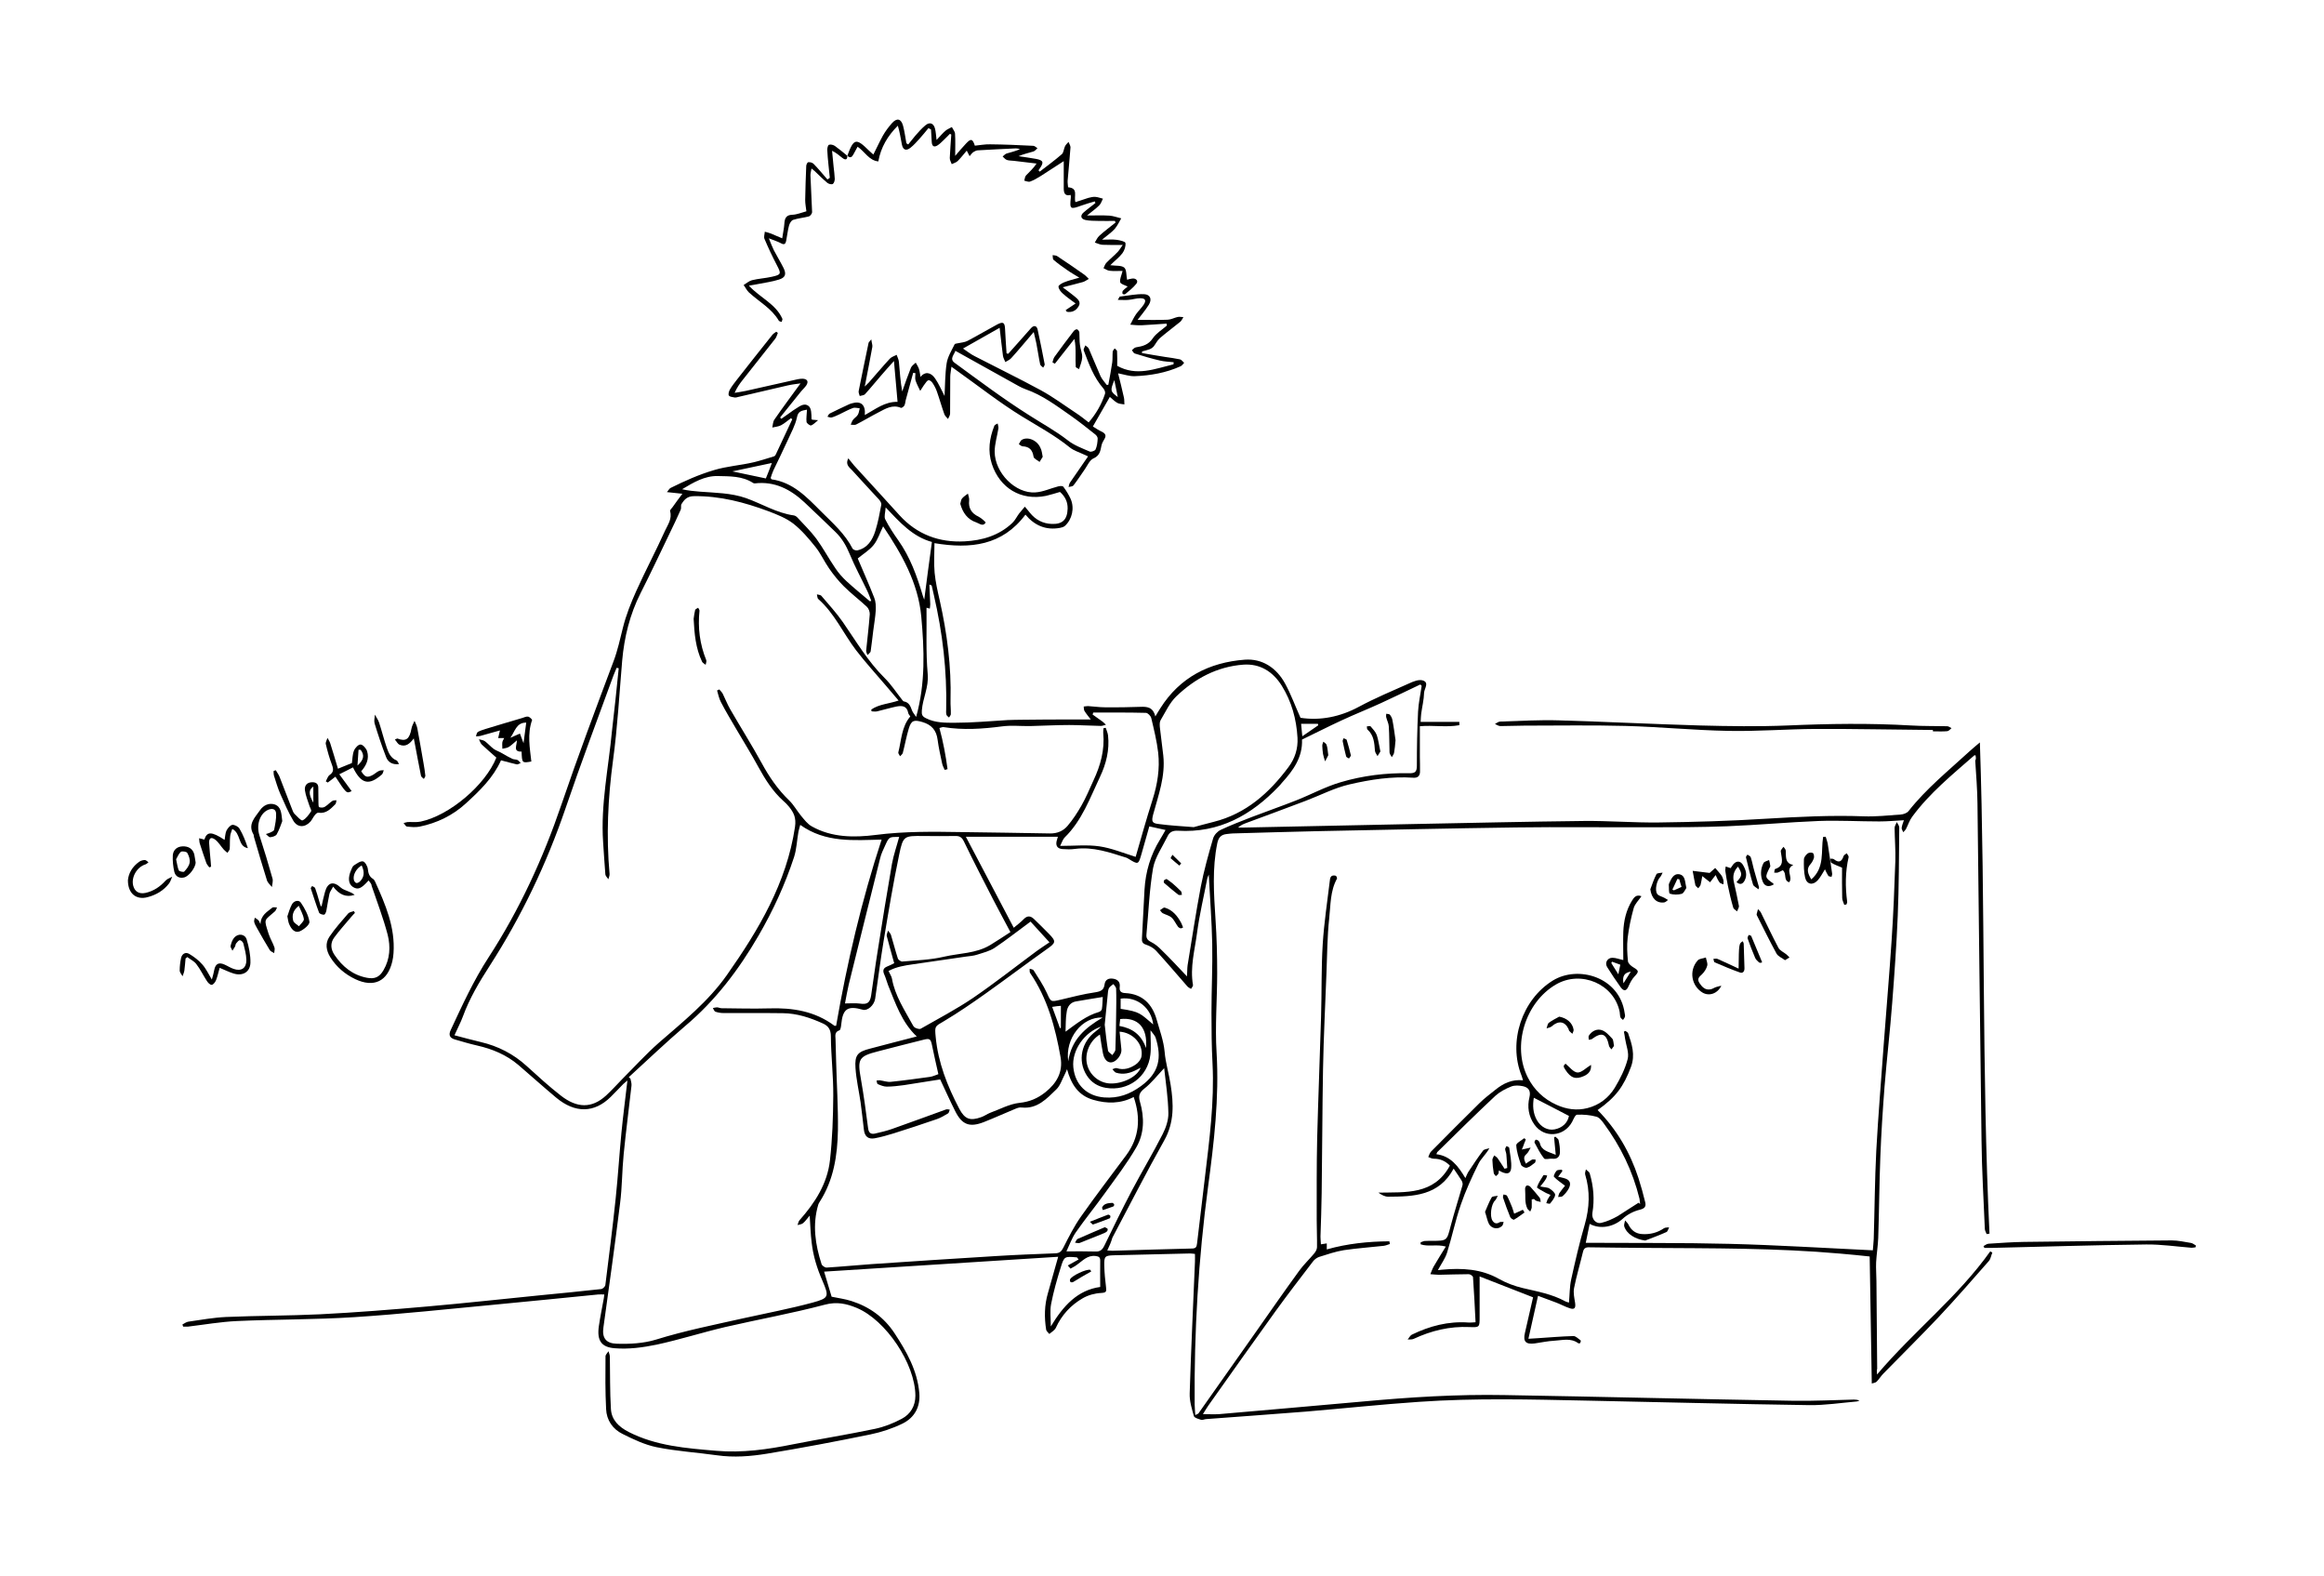<?xml version="1.0" encoding="utf-8"?>
<!-- Generator: Adobe Illustrator 22.0.1, SVG Export Plug-In . SVG Version: 6.00 Build 0)  -->
<svg version="1.0" id="Ebene_1" xmlns="http://www.w3.org/2000/svg" xmlns:xlink="http://www.w3.org/1999/xlink" x="0px" y="0px"
	 viewBox="0 0 1547.9 1049.4" enable-background="new 0 0 1547.9 1049.4" xml:space="preserve">
<g>
	<path d="M1315.8,503c-0.6,0-0.8-0.1-0.8,0c-14.6,12.8-29.8,25.1-41.4,40.9c-1.8,2.4-2.7,5.4-4.1,8.1c-0.4,0.8-1.2,1.4-1.8,2.2
		c-0.4-1-1.2-2-1.1-2.9c0.2-1.7,0.9-3.3,1.5-5.1c-5.6,0.3-11,0.8-16.4,0.8c-13.5,0-26.9-0.8-40.4-0.3c-20.2,0.8-40.4,2.7-60.7,3.5
		c-17.6,0.7-35.2,0.7-52.8,0.7c-29.3,0.1-58.6-0.3-88,0.1c-44.4,0.6-88.8,1.6-133.2,2.5c-18.5,0.4-37,1-55.6,1.5
		c-1.3,0-2.6,0.3-4,0.4c-3.7,0.4-5.4,2.3-6.2,6c-3.5,16.9-2.3,33.9-1.2,51c0.8,11.8,1.1,23.7,1.1,35.6c0,17.6-1.5,35.4-0.4,52.9
		c1.8,30.2-1.7,59.9-5.7,89.6c-6.4,48-9.3,96.3-8.9,144.7c0,2.2,0.3,4.4,0.4,7.1c1.2-0.6,1.9-0.7,2.2-1.2
		c12.4-17.5,24.7-35,37.1-52.6c9.9-14.1,19.7-28.2,29.8-42.1c3-4.2,6.9-7.8,10.2-11.8c0.9-1.1,1.8-2.7,1.8-4.1
		c0.1-6-0.2-12-0.2-17.9c0-18.1-0.1-36.3,0.3-54.4c0.7-27,1.8-54.1,2.6-81.1c0.5-16.1,0.1-32.3,1.1-48.4c0.9-14.3,3.1-28.6,4.8-42.8
		c0.1-0.9,0.4-2,1.1-2.5c0.7-0.5,2-0.5,2.8-0.2c0.4,0.1,1,1.5,0.8,1.9c-4.6,8.3-4.2,17.7-5.2,26.6c-1.3,11.9-1.3,23.9-1.8,35.9
		c-0.8,21.4-1.9,42.9-2.3,64.3c-0.5,27.5-0.5,54.9-0.9,82.4c-0.1,9.7-0.5,19.4-0.8,29.2c0,1.6,0.2,3.1,0.3,5.1
		c1.4-0.2,2.4-0.4,3.9-0.6c0,1.3,0,2.4,0,4c13.8-3.9,27.7-5.3,41.7-5.4c0.1,0.6,0.2,1.2,0.3,1.8c-1.3,0.4-2.6,1-4,1.2
		c-8.9,1-17.8,1.6-26.6,2.9c-5.6,0.9-11.1,2.8-16.5,4.5c-1.5,0.5-3.1,1.7-4,2.9c-8.4,11-16.9,22-25,33.2
		c-15.1,20.9-29.9,41.9-44.8,62.9c-1.1,1.6-2.1,3.3-3.6,5.7c4,0,7.4,0.2,10.7,0c31.9-2.8,63.7-5.5,95.6-8.4
		c31.5-2.9,63-4.9,94.6-4.3c64.2,1.1,128.5,2.7,192.7,3.8c13.3,0.2,26.6-0.5,40-0.8c1.2,0,2.4,0.1,3.7,0.7c-0.7,0.2-1.5,0.6-2.2,0.6
		c-10.3,0.9-20.7,2.5-31,2.4c-49.3-0.7-98.6-2-147.9-3c-37.5-0.8-74.9-1.8-112.3,0.8c-25.1,1.7-50.2,4.4-75.3,6.5
		c-22.2,1.8-44.4,3.3-66.6,5c-1,0.1-2.2,0.7-3.1,0.5c-1.8-0.6-4.6-1.3-4.9-2.5c-1.4-4.9-3-10.1-2.8-15.2c0.9-29.2,2.3-58.3,3.5-87.5
		c0.1-1.7,0-3.4,0-5.3c-1.2-0.1-2.2-0.3-3.2-0.3c-16.9,0.4-33.9,0.8-50.8,1.2c-6,0.2-6.5,0.7-6.4,6.8c0.1,4.9,0.6,9.8,1.2,14.7
		c0.3,2.7,0.1,3.4-3.2,3.6c-4.2,0.2-8.7,1.4-12.3,3.5c-8,4.6-14.1,11.2-18,19.8c-0.8,1.6-2.8,2.7-4.3,4c-0.7-0.9-1.9-1.8-2.1-2.8
		c-1.3-8.2-1.2-16.4,1.2-24.5c2.2-7.6,4.3-15.3,6.8-24.1c-52.1,3.3-103.8,6.6-155.9,9.9c1.9,6.3,3.5,11.5,5,16.7
		c4.3,0.9,9,1.5,13.3,2.9c11.9,3.8,21.6,10.8,28.6,21.4c8,12.2,15.2,24.8,16.5,39.8c0.8,9.2-3.1,16.4-11.2,20.4
		c-6.8,3.3-14.1,5.7-21.4,7.2c-22.8,4.7-45.7,9-68.7,12.8c-11,1.8-22.2,2.7-33.4,1.1c-13.4-1.9-27-2.7-40.3-5.4
		c-7.8-1.6-15.4-5.2-22.6-8.8c-6.6-3.2-10.7-9.2-11-16.6c-0.6-11.7-0.5-23.4-0.4-35.1c0-1.1,1.3-2.3,2-3.4c0.3,1.2,0.9,2.4,0.9,3.7
		c0.2,11.6,0,23.2,0.7,34.7c0.4,7.4,5.3,12,11.9,15.4c18.3,9.3,38.2,10.8,58.2,12.5c17.4,1.5,34.2-0.9,51.1-4.3
		c18.2-3.6,36.5-6.5,54.6-10.3c6.2-1.3,12.3-3.7,17.9-6.7c5.9-3.1,9.1-8.6,9.1-15.4c-0.1-21.1-19.6-50.4-39.2-58.5
		c-6.8-2.8-13.2-4.2-21.1-2.1c-21.9,5.8-44.3,9.8-66.4,14.9c-15.3,3.6-30.3,8.4-45.6,11.7c-9.2,1.9-18.8,3.2-28.1,2.4
		c-8.6-0.7-11.9-4.9-10.4-14.9c0.9-6.2,2.2-12.3,3.3-18.5c0.1-0.6,0.2-1.3,0.3-2.4c-1.4,0-2.7-0.1-4,0c-23.1,2.3-46.1,4.6-69.2,6.8
		c-31,2.9-62.1,6.3-93.2,8.3c-26.1,1.7-52.2,1.4-78.3,2.6c-10.9,0.5-21.7,2.4-32.5,3.7c-1.1,0.1-2.2,0-3.3,0
		c-0.2-0.5-0.3-0.9-0.5-1.4c1.3-0.7,2.6-1.7,4-1.9c8.3-1.2,16.6-2.7,25-3.1c20.9-0.9,41.9-0.8,62.7-1.8c23.8-1.2,47.6-3.1,71.4-5.2
		c25.2-2.2,50.4-5,75.6-7.5c13.4-1.3,26.8-2.6,40.2-4.1c1.1-0.1,2.7-1.7,2.8-2.7c2.4-19.3,4.9-38.6,6.9-57.9
		c1.5-14.4,2.4-28.9,3.8-43.4c1.1-11.4,2.6-22.7,4-34.9c-1.3,1.2-2.1,1.7-2.7,2.3c-2.8,2.8-5.5,5.8-8.4,8.6
		c-10.9,10.8-23.7,11.1-36.4,0.5c-8.5-7.1-16.7-14.5-25.1-21.7c-8-6.8-17.4-10.7-27.6-13c-4.9-1.1-9.8-2.6-14.7-4
		c-3.4-1-4.4-2.9-2.8-6.3c7.7-16.5,15.2-33,25.3-48.5c20.5-31.6,36.2-65.7,48.4-101.5c10.9-32,22.8-63.7,34.7-95.4
		c2.8-7.4,4.4-14.9,6.3-22.5c2.1-8.5,5.4-16.7,9-24.7c6.1-13.5,13-26.5,19.1-40c1.8-3.9,4.8-7.9,3.3-12.9c-0.2-0.7,1-1.8,1.6-2.6
		c2-2.8,4-5.6,6.6-9c-3.6-0.4-6.5-0.7-10.3-1.1c1.1-1.2,1.6-2.4,2.5-2.8c9.3-4.6,18.6-8.8,28.7-11.8c8.9-2.7,17.9-3.2,26.7-5.3
		c4.5-1.1,8.9-2.5,13.4-3.9c0.4-0.1,0.9-0.6,1.1-1c3.7-7.9,7.4-15.8,11.1-23.7c-0.3-0.2-0.6-0.5-0.9-0.7c-2.2,1.6-4.3,3.5-6.6,4.7
		c-1.7,0.9-3.8,1-5.8,1.5c0.4-1.8,0.4-3.9,1.4-5.3c5.5-8,11.3-15.7,17.4-24.1c-2.8,0.4-5.6,0.7-8.3,1.3c-11.2,2.6-22.3,5.2-33.5,7.8
		c-0.6,0.2-1.4,0.4-2,0.3c-1.4-0.3-3.3-0.4-3.9-1.3c-0.6-0.8,0-2.8,0.6-3.9c1.3-2.3,3-4.4,4.6-6.5c7.9-10.1,15.8-20.1,23.8-30.1
		c0.7-0.8,1.7-1.4,2.5-2c0.4,0.3,0.7,0.5,1.1,0.8c-0.6,1.3-0.9,2.8-1.7,3.8c-7.2,9.2-14.5,18.4-21.8,27.6c-2,2.5-3.8,5.1-5.3,8.5
		c2.5-0.4,5-0.8,7.5-1.3c11.6-2.6,23.1-5.2,34.7-7.8c1-0.2,2.1-0.3,3.2-0.3c3.1,0.2,4,1.9,2.3,4.5c-1,1.4-2.3,2.6-3.4,3.9
		c-4.7,5.8-9.3,11.6-14,17.4c0.3,0.3,0.5,0.6,0.8,0.9c2.2-1.5,4.3-3.1,6.5-4.6c0.7-0.5,1.3-1,2-1.4c3.1-1.8,6.4-5.1,9.7-2.5
		c1.9,1.5,1.9,5.5,1.9,8.7c0.2,0.1,0.4,0.4,0.6,0.4c1.3,0.1,2.6,0.2,3.8,0.3c-1.5,1.2-2.9,2.8-4.6,3.5c-0.7,0.3-3-1.4-3.1-2.3
		c-0.3-2.5,0.2-5.1,0.3-8.2c-3.7,0.7-5.9,1-6.7,5.2c-1.1,5.2-3.9,10.2-6.1,15.1c-3.1,6.8-6.4,13.5-9.6,20.2c-0.8,1.7-1.3,3.5-1.8,5
		c0.3,0.5,0.5,0.8,0.6,0.9c14.3,2,23.5,11.9,32.9,21.3c7.7,7.7,16,14.9,21.1,24.9c0.4,0.7,2.2,1.3,3.2,1.1c6.8-1.6,10-6.9,11.9-12.9
		c1.8-5.7,2.9-11.6,4-17.5c0.2-1-0.7-2.5-1.5-3.4c-6-6.6-12.2-13.1-18.1-19.7c-1.7-1.8-4.5-3.6-2.4-7.8c1.5,1.9,2.7,3.4,3.9,4.8
		c10,11,20.2,22,30.2,33.1c11.7,12.9,26.6,18.3,43.4,17.4c11.6-0.6,22.9-3.8,31.8-12.3c1.9-1.8,3-4.3,4.6-6.4
		c1.1-1.4,2.3-2.7,3.7-4.4c1.4,1.7,2.5,2.9,3.4,4.1c3.7,4.6,8.6,7.2,14.5,7.4c7.2,0.3,10.4-2.9,10.6-10.2c0.1-4.6-1.8-8.2-5.1-11.1
		c-3.2,0.9-6.2,1.9-9.3,2.6c-16.6,3.4-30.8-5.1-36.1-21.3c-2.8-8.7-1.6-17.1,1.7-25.4c0.3-0.7,1.4-1,2.2-1.5
		c0.2,1.1,0.6,2.2,0.5,3.2c-0.8,5.2-2.5,10.4-2.5,15.6c0.1,14.2,13.9,28,27.1,27.1c5.1-0.3,10.1-2.7,15.2-4c1.1-0.3,2.9-0.4,3.4,0.2
		c1.9,2.5,3.6,5.3,4.9,8.1c2.7,6.2,1,13.6-3.8,18c-0.8,0.7-2.1,1.1-3.2,1.3c-9.6,1.8-17.2-1.7-23.1-8.8c-15.4,20.6-36.5,23-60.6,19
		c0,6.6-0.5,13.2,0.1,19.7c0.6,6.2,2,12.3,3.4,18.4c4.9,21.9,7.8,44.1,7.2,66.6c-0.1,3.1,0.3,6.1,0.2,9.2c0,0.7-0.8,1.4-1.2,2.2
		c-0.6-0.6-1.5-1.1-1.7-1.8c-0.3-1.1-0.3-2.4-0.2-3.6c0.6-25.7-2.4-51.1-8.2-76.1c-0.5-2.1-0.9-4.2-1.4-6.2
		c-0.1-0.3-0.5-0.6-1.6-0.8c0.2,4.4,0.4,8.7,0.6,13.1c0,1-0.2,1.9-0.3,2.9c-0.9-0.3-1.9-0.5-2.2-0.6c0.2,14.5-0.5,29.5,0.8,44.2
		c0.8,8.7-3.3,16-3.9,24.1c-0.2,2.8,0.1,4,2.8,5.3c6.1,3.1,12.7,3,19,3c11.8,0,23.6-1.1,35.4-1.8c3.1-0.2,6.1-0.1,9.2-0.2
		c10.1-0.1,20.2-0.2,30.3-0.2c5,0,10.1,0,15.8,0c-1.7-2.2-3.1-3.9-4.2-5.7c-0.5-0.8-0.3-2-0.5-2.9c1-0.1,1.9-0.3,2.9-0.3
		c3.7,0.2,7.4,0.8,11.1,0.8c7.9,0.1,15.7,0,23.6-0.3c4.6-0.2,8.6,0.1,10.1,6.4c1.4-2.3,2.3-3.9,3.3-5.4c13-20.7,32.7-30.6,56.2-32.4
		c11.8-0.9,21.3,5.5,27,16c3.9,7.2,6.7,14.9,10.2,22.7c13.2,2,26.4-0.6,39-7.4c10.8-5.8,22.1-10.5,33.3-15.5c2.8-1.3,6.5-2.8,9.1-2
		c4.6,1.4,1,5.5,0.9,8.3c-0.1,4.6-1.3,9.2-1.9,13.8c-0.2,1.4-0.2,2.8-0.4,5.5c8.9,0,17.4,0,25.8,0c0,0.7,0,1.4,0,2.2
		c-8.5,1.6-17.3-0.1-26.3,0.7c0,6.9,0,13.6,0,20.4c0,3.3,0.2,6.7,0.1,10c-0.1,2.6-1.4,4.1-4.4,3.9c-14.4-1-28.6,1.2-42.4,4.4
		c-10.1,2.3-19.6,7.3-29.4,11c-13.2,5-26.4,9.9-39.7,14.8c-1.8,0.7-3.6,1.4-5.3,3c1.1,0,2.2,0,3.3,0c38.4-0.8,76.8-1.6,115.2-2.4
		c37.2-0.7,74.4-1.6,111.6-2c16.7-0.2,33.3,1.2,50,1c23.8-0.3,47.7-1,71.5-2.5c21.7-1.3,43.4-2.4,65.1-1.6
		c8.2,0.3,16.5-0.6,24.7-1.2c1.8-0.1,4.2-1,5.2-2.3c11.8-15,26.6-26.9,40.5-39.7c2-1.8,4-3.5,7-6c3.7,109.9,1.2,218.6,6.4,327.1
		c-0.6,0.1-1.3,0.2-1.9,0.3c-0.4-1.2-1.2-2.3-1.2-3.5c-0.8-19.6-2-39.2-2.2-58.7c-1-74.8-1.8-149.6-2.7-224.4
		c-0.1-9.6-0.9-19.2-1.5-28.7C1316.3,505.4,1316,504.1,1315.8,503z M412.1,445c-0.5-0.1-0.9-0.2-1.4-0.3c-0.7,1.7-1.4,3.3-2.1,5.1
		c-10.7,29.4-21.8,58.7-31.9,88.4c-12.7,37.2-29.5,72.3-50.7,105.2c-6.9,10.7-13.3,21.5-17.7,33.5c-1.5,4.1-3.6,7.9-5.6,12.5
		c6.2,1.6,11.8,3.2,17.5,4.5c11.5,2.7,21.7,7.9,30.5,15.9c7.5,6.8,15,13.7,23,19.9c10.6,8.2,20.4,8.6,30-0.2
		c3.8-3.5,7.3-7.4,10.9-11.1c8-8,15.6-16.4,24.1-23.9c16.2-14.1,33.1-27.6,45.5-45.3c21.1-30,39.7-61.2,45.3-98.5
		c0.9-6.1-0.8-9.5-3.9-13.4c-1.2-1.5-2.5-2.8-3.9-4c-7-6.3-12-14.2-16.5-22.4c-4.6-8.5-9.8-16.8-14.7-25.2
		c-3.5-6-7.1-11.9-10.3-18.1c-1.3-2.4-1.8-5.2-2.6-7.8c0.5-0.2,1-0.5,1.5-0.7c0.7,0.9,1.6,1.7,2.2,2.7c1.7,3.4,3.1,7.1,5,10.4
		c6.9,12,14.3,23.7,21,35.9c5,9.2,10.8,17.7,18.4,25c3,2.9,5.1,6.8,7.8,10.1c2.2,2.6,4.3,5.5,7.2,7.1c13.3,7.5,28.3,7.5,42.5,5.7
		c19.3-2.5,38.5-2.2,57.7-1.9c19.5,0.3,38.9,0.5,58.4,0.9c4.8,0.1,8.8-1.6,11.7-5c3.5-4.1,6.5-8.7,9.2-13.4
		c3.1-5.4,5.5-11.2,8.1-16.9c4.7-10,7.6-20.4,6.5-31.7c-0.1-1,0.1-2.1,0.2-3.1c0.5-0.1,1-0.2,1.5-0.2c0.5,1.7,1.3,3.3,1.5,5
		c1.1,9.7-1.3,19.1-5.3,27.5c-6.7,14.1-12,29.2-23.6,40.5c-1.2,1.2-1.7,3-3,5.6c9.5,0,18-0.9,26.2,0.3c8.1,1.2,16,4.5,24.1,7
		c3.5-12.1,7.1-25.1,11.2-37.9c3.3-10.3,5-20.8,3.8-31.5c-0.9-7.7-2.8-15.4-4.6-23c-0.3-1.4-2.3-3.5-3.6-3.5
		c-11.7-0.3-23.3-0.2-35-0.2c-0.2,0.4-0.3,0.9-0.5,1.3c2.2,1.5,4.4,3.1,6.6,4.7c0.8,0.6,1.5,1.4,2.3,2.1c-1.1,0.3-2.3,0.8-3.4,0.8
		c-7-0.1-14-0.6-21.1-0.6c-8.6,0-17.3,0.5-25.9,0.7c-6.2,0.1-12.6-0.6-18.7,0.2c-13,1.7-26,2.6-39,0.5c-0.8-0.1-1.7,0.3-2.8,0.6
		c2.5,9.2,4.2,18.3,5.4,27.4c-0.6,0.2-1.2,0.3-1.9,0.5c-0.6-1.4-1.4-2.8-1.7-4.3c-1.1-5.2-2.3-10.4-3-15.7
		c-0.8-6.4-4-10.1-10.2-11.9c-5.5-1.6-7.3-1.2-9,4.3c-1.6,5.3-2.6,10.9-4,16.3c-0.2,0.8-1.2,1.5-1.8,2.2c-0.4-0.9-1.3-1.8-1.2-2.5
		c2.1-8.2,2.1-17.1,8-24c-0.5-0.8-1.3-1.6-1.4-2.4c-0.9-4.8-4.3-4.9-7.9-4.2c-4.3,0.9-8.5,2.2-12.8,3.2c-1.2,0.3-2.5,0-3.7,0
		c-0.1-0.4-0.1-0.8-0.2-1.2c5.2-3.6,11.7-3.8,18.2-6c-3.1-3.7-5.8-6.9-8.6-10.1c-6.6-7.8-13.6-15.4-19.8-23.5
		c-8.5-11.2-14.3-24.5-25.1-34c-0.7-0.6-0.6-2.1-0.9-3.1c1,0.3,2.3,0.3,2.9,0.9c4.9,5.8,10.1,11.4,14.4,17.6
		c8.8,12.7,16.6,26.1,27.7,37.1c4.5,4.4,8,9.9,11.9,14.8c0.3,0.4,0.7,0.9,1.1,0.9c3.3,0.6,4.3,3.1,5.3,5.9c0.5,1.4,1.6,2.6,2.8,4.4
		c6.3-22.6,5.4-44.9,3.4-66.9c-2.1-22.6-13.2-41.8-25.4-60c-2.1,4.2-3.5,8.9-6.3,12.4c-2.8,3.5-7,6-10.6,9c3.5,8.3,7.5,17.2,11,26.2
		c1,2.5,1.1,5.5,1,8.3c-0.3,4.6-1.1,9.2-1.7,13.8c-0.6,4.5-1,9-1.7,13.5c-0.1,0.9-1.4,1.7-2.1,2.5c-0.3-1-1-2-0.9-2.9
		c0.8-8.1,1.8-16.1,2.4-24.2c0.1-1.6-0.7-3.8-1.8-4.9c-5-4.7-10.6-8.9-15.5-13.8c-3.6-3.6-6.9-7.7-9.8-11.9c-3.2-4.6-5.5-9.8-9-14.2
		c-4.5-5.6-9.2-11.2-14.8-15.6c-4.8-3.7-10.9-6.1-16.7-8.3c-15.9-5.9-32.1-10.2-49.4-10c-4.5,0-6.5,2.2-8.4,5.3
		c-0.6,1,0,2.6-0.5,3.7c-2.4,5.3-4.8,10.6-7.4,15.8c-6.4,13.3-12.7,26.7-19.4,39.9c-7.1,14.1-10.8,29.1-12.2,44.8
		c-1.9,22.2-3.1,44.4-6.1,66.4c-3.4,25.2-4.6,50.4-2.3,75.7c0.1,1.1-0.5,2.3-0.8,3.5c-0.7-1.1-1.9-2.1-2-3.2
		c-0.6-7.2-1-14.4-1.5-21.5c-1.7-25,3.6-49.4,5.9-74C409.3,472.5,410.7,458.8,412.1,445z M418.8,717.3c0.4,0.3,0.7,0.7,1.1,1
		c0.3,1.6,0.9,3.2,0.7,4.7c-1.7,15.2-3.7,30.4-5.2,45.6c-1.1,10.9-1,21.9-2.4,32.7c-3.4,27.6-7.3,55.2-11.1,82.7
		c-1,6.9,1.7,10.6,8.8,10.8c8.7,0.3,17.9-0.2,26.1-2.7c19.3-6,39-9.9,58.6-14.3c15.3-3.4,30.8-6.3,45.9-10.4c10.9-3,11-4,6.5-14.5
		c-3.6-8.2-6.2-16.6-7.2-25.5c-0.7-5.7-0.9-11.6-1.3-17.9c-1.7,1.9-2.8,3.7-4.4,5c-0.9,0.8-2.4,0.9-3.7,1.3c0.4-1.1,0.6-2.4,1.3-3.2
		c10.3-11.6,18.6-24.4,20.3-40c1.6-14.3,2.1-28.7,2.2-43c0.1-13.2-1.5-26.3-1.6-39.5c0-4.6-1.8-7-5.4-8.6
		c-8.4-3.8-17.1-6.7-26.5-6.8c-13.2-0.2-26.4,0-39.6-0.1c-1.8,0-3.7-0.3-5.4-0.9c-0.7-0.2-1.1-1.5-1.7-2.4c0.9-0.2,1.8-0.5,2.7-0.5
		c1,0,2.1,0.6,3.1,0.6c10.5,0.1,21.1,0.4,31.6,0.1c15.7-0.5,30.5,1.8,43.5,11.5c0.3,0.2,0.7,0.1,1.2,0.1c7.3-42.1,17-83.5,30.3-124
		c-18.4,0.4-37.3,2.3-54.2-9.8c-0.4,1.6-0.9,3.1-1.2,4.6c-1,5.6-1.2,11.5-2.9,16.8c-6,18.3-14,35.7-23.7,52.4
		c-13.1,22.6-28.7,43.2-48.9,60.2C443.5,694.2,431.3,705.9,418.8,717.3z M710.7,712c-0.5,1.1-0.9,2.3-1.5,3.4c-1.8,3.4-3,7.5-5.6,10
		c-6.4,6.2-12.7,13.2-23.1,12.1c-1.4-0.2-2.9,0.3-4.3,0.9c-7,2.9-13.8,6-20.9,8.8c-9.5,3.7-14.5,1.8-19-7.1
		c-3.6-7.1-6.8-14.4-10.1-21.3c-8.1,1.3-16.1,2.6-24.1,3.8c-3.8,0.5-7.7,1-11.5,1c-2,0-4.1-0.9-6-1.7c-0.5-0.2-0.5-1.5-0.8-2.3
		c0.7-0.1,1.5-0.3,2.2-0.2c2.5,0.3,5,1.3,7.4,1c8.7-0.9,17.4-2.1,26.1-3.3c1.9-0.3,3.7-1.2,5.5-1.8c-1.5-6.6-2.9-12.8-4.2-19.1
		c-0.9-4.4-1.5-4.9-5.8-3.8c-10.1,2.5-20.1,5.1-30.2,7.7c-12.9,3.3-13.8,5.1-11.4,18.4c1.9,10.9,3.4,21.8,4.8,32.8
		c0.4,3,1.7,4.1,4.4,3.6c3.9-0.9,7.8-1.8,11.5-3.1c12-4.2,24-8.7,36-13c0.7-0.3,1.7,0.1,2.5,0.1c-0.4,0.8-0.5,2.1-1.1,2.5
		c-2.4,1.4-4.8,2.9-7.4,3.8c-9.6,3.3-19.2,6.5-28.8,9.5c-4.2,1.3-8.4,2.5-12.7,3.3c-4.4,0.8-6.7-1.3-7.2-5.7
		c-0.7-6.1-1.4-12.2-2.2-18.2c-1.1-7.6-2.9-15.2-3.4-22.9c-0.6-8.6,1.4-10.8,9.7-12.9c10.4-2.7,20.8-5.5,31.1-8.1
		c-10-9.4-14.1-22-19.1-34.2c-0.9-2.3-1.5-4.8-2.5-7c-1.2-2.6-0.8-4.3,1.9-5.4c1.6-0.6,3.1-1.4,4.7-2.2c-0.2-0.7-0.3-1.2-0.5-1.7
		c-1.5-5.5-3.1-11-4.5-16.5c-0.2-1,0.6-2.3,0.9-3.5c0.6,0.9,1.5,1.8,1.9,2.8c1.6,5.2,2.9,10.5,4.6,15.7c0.3,1,2.1,2.2,3,2.1
		c9.3-0.8,18.7-1.1,27.7-3.2c10.3-2.4,21.3-2.1,30.7-7.7c4.5-2.7,8.9-5.7,13.6-8.7c-4-7.6-7.8-14.5-11.4-21.5
		c-6.6-12.9-13.3-25.8-19.6-38.9c-1.3-2.6-2.7-3.6-5.3-3.6c-7.3,0.1-14.6,0.1-21.9,0c-12.6-0.1-13.3-0.2-15.9,12.4
		c-4,19.1-7.2,38.5-10.4,57.7c-2.1,12.7-3.7,25.6-5.6,38.3c-0.7,4.4-5.1,8.2-8.2,7.3c-10.1-2.9-13.4-0.7-14.4,9.8
		c-0.1,1.4-0.5,3.7-1.2,3.9c-3.3,1.1-2.7,3.5-2.6,5.8c0.1,4.9,0.3,9.9,0.4,14.8c0.4,15.3,1.4,30.6,1.2,45.9
		c-0.3,16.8-2.8,33.2-12.2,47.8c-0.4,0.6-0.7,1.2-0.9,1.8c-4,13.4-2,26.6,2.2,39.6c0.3,1,2.2,2.3,3.3,2.3c10-0.6,19.9-1.6,29.9-2.3
		c27.8-1.9,55.6-3.7,83.4-5.4c13-0.8,26.1-1.3,39.1-1.8c2.7-0.1,4-1.1,5.3-3.7c3.6-7.1,7.2-14.3,11.8-20.8
		c9.7-13.8,20-27.2,30.1-40.8c8.8-11.9,9.8-24.8,5-38.8c-8.8,4.6-17.9,4.5-26.9,1.9C718.1,729.5,713.4,721.9,710.7,712z
		 M737.5,832.7c1.6,0.1,2.5,0.2,3.4,0.2c17.7-0.5,35.4-1.1,53.2-1.5c2.6-0.1,2.9-1.2,3.2-3.4c1.7-14.6,3.5-29.1,5.2-43.6
		c3-25.3,6.4-50.5,5.1-76.1c-0.6-11.3-0.7-22.6-0.7-34c0-15.3,0.8-30.6,0.5-45.9c-0.3-15-1.5-30-2.3-46c-0.6,1.5-0.9,2-1,2.6
		c-2.3,12-5.2,24-6.8,36.1c-1.5,11.5-4.8,23-2.7,34.9c0.1,0.7-0.9,1.7-1.3,2.5c-0.8-0.5-1.8-0.9-2.4-1.6
		c-6.9-7.9-13.7-15.9-20.8-23.7c-1.7-1.9-4.3-3.3-6.7-4.1c-2.5-0.8-3-2.1-2.8-4.4c0.6-10.8,1.1-21.5,1.7-32.3
		c0.7-11.9,4-23.1,10.3-33.3c1.3-2.1,2.5-4.3,3.7-6.4c-3.7-0.8-7-1.6-10.8-2.4c-1.7,6.1-3.5,12.2-5.2,18.3c-2.1,7.3-2.1,7.3-8.8,3.2
		c-0.3-0.2-0.7-0.4-1.1-0.6c-11.2-3.5-22.3-7.5-34.4-5.9c-2.8,0.4-5.6,0.3-8.4,0.1c-3.4-0.3-4.6-2.3-3.8-5.5
		c0.2-0.8,0.5-1.6,0.8-2.7c-20.3,0-40.1,0-61.3,0c10.9,20.7,21.3,40.5,31.9,60.6c2.4-2,4.7-3.7,6.6-5.7c2.4-2.5,4.6-2.3,6.9-0.1
		c3.3,3.2,6.7,6.5,9.9,9.8c5,5.1,4.7,6-1.3,10.2c-13.8,9.8-27.3,20-41.1,29.8c-8.9,6.3-17.9,12.5-27.3,18.1
		c-6.2,3.7-6.4,3.1-5.7,10.5c1.6,17.2,7.8,32.8,15.7,47.9c3.7,7,7.2,8.3,14.7,5.6c2-0.7,3.8-2,5.7-2.8c6.6-2.4,13.1-6,19.8-6.7
		c6.8-0.7,12.2-3.1,17.2-7.1c7.4-5.9,11.8-13.3,10.1-23.2c-3.5-19.9-8.7-39.2-20.3-56.2c-0.5-0.7-0.2-1.9-0.3-2.8
		c0.9,0.3,2.2,0.4,2.6,1c3.1,4.9,6.4,9.8,8.8,15c2.8,6.2,2.5,6.2,9.3,4.6c7.6-1.8,15.2-3.8,22.9-4.9c3.7-0.6,5.8-1.4,6.3-5.3
		c0.4-3.1,2.6-4.2,5.5-3.8c3,0.4,5,2,4.6,5.4c-0.4,3,0.9,4.1,3.7,4.2c11.5,0.6,18,7.4,20.9,17.7c2,7.1,4.6,13.9,5.3,21.4
		c0.6,7.4,2.9,14.6,4,22c2,12.6,2.5,24.9-4.2,36.9c-12,21.4-23.1,43.2-34.6,64.9C740.1,827,739,829.6,737.5,832.7z M795.1,550.8
		c2.7-0.7,7.9-2.2,13.2-3.5c21.6-5.4,37-19.2,49.9-36.5c4.3-5.7,6.4-12.3,6-19.5c-0.7-12.4-3.9-24.1-10.5-34.7
		c-5.9-9.4-14.5-14.8-25.6-14c-17.4,1.3-32.2,9.2-44.6,21.1c-4.5,4.3-7.2,10.4-10.5,15.9c-0.7,1.2-0.6,3-0.5,4.5
		c0.7,6.3,1.6,12.7,2.3,19c1.5,13.7-3.2,26.3-6.7,39.1c-1.3,5-0.9,6.1,4.3,6.6C779.2,549.7,785.8,550.1,795.1,550.8z M790.6,650.2
		c0.2-2.9,0.1-5.2,0.4-7.4c2.9-17.5,5.5-35,8.8-52.4c2.1-10.8,5.1-21.5,8.2-32.1c0.7-2.3,2.9-4.7,5.1-5.7c6.6-3.1,13.4-5.7,20.3-8.4
		c9.9-3.8,20-7.3,29.9-11.2c9.9-3.9,19.4-9.1,29.6-12.1c14.8-4.4,30.2-6.3,45.7-6c4.1,0.1,5.1-1.1,5.1-5.1c0-12,0.2-23.9,0.8-35.9
		c0.3-5.8,1.6-11.5,2.4-17.2c-0.3-0.3-0.6-0.6-0.9-0.9c-8.7,4.1-17.4,8.4-26.2,12.4c-8.7,4-17.6,7.5-26.4,11.6
		c-8.7,4-17.2,8.4-26.2,12.7c0.5,11.8-5.9,20.6-13.4,28.8c-0.7,0.8-1.3,1.7-2.1,2.4c-18.3,19.2-39.7,31.1-67.1,29.5
		c-3.3-0.2-5.6,0.8-6.9,3.6c-3.4,7-8.3,13.9-9.7,21.3c-2.5,14.5-3,29.3-4.4,44c-0.3,2.7,0.7,4,3.1,5.2c2.6,1.3,4.9,3.2,6.9,5.3
		C779.4,638.2,784.8,644.1,790.6,650.2z M699,627.5c-4.5-4.9-8.7-9.6-12.6-13.8c-8.6,6.3-16,12.2-23.8,17.4
		c-3.4,2.3-7.7,3.3-11.7,4.6c-2.4,0.8-5,1-7.5,1.3c-11.7,1.7-23.4,3.4-35.1,5.1c-5.7,0.8-11.4,1.7-16.5,4.5c0.9,2,2,3.5,2.3,5.1
		c2,11.4,8.4,20.9,13.8,30.8c0.4,0.8,1.1,1.7,1.9,2c1.1,0.5,2.7,1,3.5,0.5c11.7-6.7,23.6-12.9,34.7-20.4
		c14.5-9.9,28.3-20.8,42.5-31.3C693.2,631.3,696.1,629.5,699,627.5z M775.4,711.3c-4.8,5.1-8.5,9.9-13.2,13.6
		c-3.4,2.7-4.1,4.9-2.9,8.9c3,10.4,2.9,21-2.5,30.3c-6.2,10.7-13.8,20.6-21,30.6c-6.3,8.8-13.1,17.1-19.3,26
		c-2.6,3.8-4.2,8.4-6.2,12.6c7,0,13.3-0.1,19.5,0.1c3,0.1,4.4-1.2,5.7-3.8c6.1-12.5,12.1-24.9,18.6-37.2
		c6.6-12.5,13.9-24.6,20.3-37.2c2.2-4.3,3.9-9.4,3.8-14C778,731.1,776.5,721.1,775.4,711.3z M579.4,400.4c0.3-0.1,0.6-0.2,0.9-0.3
		c-0.9-2.3-1.7-4.7-2.8-6.9c-3.8-8-8.1-15.9-11.5-24.1c-2.3-5.6-5.2-10.7-9.6-14.9c-6.8-6.5-13.6-13.2-20.5-19.6
		c-9.3-8.7-19.9-14.3-33.2-12.7c-0.4,0-0.8-0.1-1.1-0.3c-7.2-4.7-15.6-4.4-23.5-4.6c-8.8-0.2-16.3,4.3-23.8,8.8
		c4,0.9,8,1.3,11.9,1.6c10.3,0.8,20.6,0.8,30.7,4.3c10.6,3.8,20.4,9.9,31.7,11.5c0.9,0.1,1.8,0.7,2.4,1.3c4.3,4.7,8.9,9.1,12.7,14.2
		c4.6,6.3,8.3,13.3,12.7,19.7c2.1,3.2,4.7,6.1,7.5,8.7C568.9,391.7,574.2,396,579.4,400.4z M562.8,668.2c3.7,0,6.9-0.3,9.9,0.1
		c4.8,0.7,6.7-0.4,7.5-5.3c1.5-9.7,2.7-19.5,4.3-29.2c3.1-19.6,6.2-39.1,9.6-58.6c1.1-6,3.2-11.9,4.8-17.9c-6.6,0-6.7-0.1-9.2,5.4
		c-1.3,2.9-2.8,5.8-3.5,8.9c-7,28-14,56-20.9,84C564.3,659.8,563.6,664.2,562.8,668.2z M718.4,838.7c-0.4-0.5-0.7-0.9-1.1-1.4
		c-8.2-0.7-8.5-0.8-10.8,6.7c-2.5,8-4.8,16.1-6.4,24.3c-0.9,4.6-0.2,9.4-0.2,15c8.3-13.8,17.8-24.2,32.9-26.3c0-6.1-0.1-11.8,0-17.5
		c0-2.2-0.8-2.8-3-3.1c-5.6-0.7-8.7,3.2-12.6,5.9c-1.3,1-2.8,1.7-4.2,2.5c-0.6-0.7-1.2-1.4-1.8-2.1
		C713.7,841.3,716.1,840,718.4,838.7z M745.7,687c0.4,4.2,0.8,8,1.2,11.8c0.4,3.3-3,8-6.3,8.6c-2.8,0.5-5.2-1.8-6-6.1
		c-0.8-4.1-1.4-8.2-2-12.4c-6.9,4.2-10.4,12.7-8.5,20.1c1.8,7.1,8.2,12.2,15.3,12.5c8.7,0.3,18.3-4.7,20.3-10.5
		c-1,0.5-1.9,1-2.9,1.5c-4.3,2.2-8.7,3.3-13.5,1.8c-0.9-0.3-1.6-1.5-2.4-2.3c1-0.3,2.1-1,3-0.7c4.6,1.5,8.8,0.1,12.5-2.4
		c1.8-1.2,3.6-3.5,3.9-5.5C761.6,695.3,754.7,687.6,745.7,687z M733.5,683.6c-11.1,3.6-19.8,15.8-18.6,27.2c1.2,11.6,9,19.1,20.6,20
		c9.3,0.7,17-2.1,24.5-7.6c12.2-8.9,13.9-18.9,9.7-32.2c-0.5-1.5-1.8-2.7-3.4-4.9c0,6.2,0.5,11.3-0.1,16.3
		c-1.7,14.8-15,24.5-29.7,22c-5.3-0.9-9.7-3.6-12.7-8.3c-6.2-9.8-3.6-22.3,6.1-29.4C731.2,685.7,732.3,684.6,733.5,683.6z
		 M620.7,360.9c-12.8-3.5-21.3-13-30.8-23c-0.2,3.4-1.2,6.1-0.3,7.9c2.5,4.9,5.5,9.5,8.7,14c8,11.3,12.5,24,16.4,37.1
		c0.3,1,0.7,1.9,0.9,2.4C617.2,386.7,618.9,374,620.7,360.9z M709.7,687c7.4-5.4,13.9-10.7,22.2-13.1c0.8-0.2,1.9-1.2,2-1.9
		c0.4-2.4,0.4-4.9,0.6-8.1c-6.4,1.1-12.3,1.9-18.1,3c-3.6,0.7-5.5,3.6-5.9,6.8C709.7,678.1,709.9,682.5,709.7,687z M735.8,682.4
		c0.6,5.2,1.2,11.2,2.2,17.2c0.2,1.1,1.9,2,2.9,3c0.7-1.2,2-2.4,2-3.7c0.3-7.7,0.4-15.3,0.5-23c0.1-5.8,0.2-11.7,0-17.5
		c0-1.1-1.2-2.1-1.8-3.1c-0.9,0.7-2,1.4-2.7,2.3c-0.5,0.7-0.8,1.7-0.9,2.6C737.3,667.3,736.6,674.4,735.8,682.4z M746.4,671.8
		c13.1,1.9,13.1,3.2,21.7,10.4c-1.3-11.1-10.8-18.7-21.7-17.2C746.4,667.2,746.4,669.5,746.4,671.8z M514.1,308.3
		c-8.8,1.9-17.4,3.7-26.3,5.6c7.6,1.6,14.9,3.2,22.3,4.7C511.6,315,512.9,311.6,514.1,308.3z M746.1,678.6c-0.1,1.4-0.3,2.9-0.5,4.6
		c8.4,1.5,14.5,5.6,17.7,14.7C764.5,684.3,758,677.3,746.1,678.6z M734.4,677.6c-13.6-0.7-25.1,13.9-22.9,29.1
		C713.6,692.3,722.8,684.4,734.4,677.6z M878,483c-0.1-0.3-0.1-0.7-0.2-1c-3.6,0-7.3,0-11.2,0c0.2,2.5,0.5,5.1,0.8,8.3
		C871.3,487.6,874.7,485.3,878,483z M700.8,670.5c1.9,5,3.5,9.6,5.2,14.2c0.2-0.1,0.4-0.2,0.6-0.2c0-4.9,0-9.7,0-14.7
		C704.9,669.9,703.2,670.1,700.8,670.5z"/>
	<path d="M1250.2,915.3c24.5-28.9,53.9-51.7,75.4-82c0.5,0.3,0.9,0.5,1.4,0.8c-0.8,1.9-1.1,4.2-2.3,5.6
		c-11.1,12.6-22.1,25.3-33.6,37.5c-12,12.7-24.4,24.9-36.6,37.4c-1.7,1.7-2.9,3.8-4.6,5.5c-0.7,0.7-2.1,0.8-3.2,1.2
		c-0.5-28.6-0.9-56.4-1.4-84.6c-6.2-0.6-12.8-1.4-19.5-1.9c-42.8-3.8-85.8-3.5-128.7-3.8c-12.8-0.1-25.6-0.2-38.4-0.4
		c-2.5-0.1-3.8,0.5-4.4,3.2c-1.9,8-4.3,15.9-5.9,24c-0.6,3.1,0.2,6.6,0.7,9.8c0.5,3.5-0.4,4.7-3.8,3.5c-3-1-5.9-2.6-8.8-3.7
		c-3.9-1.5-7.9-3-12.1-4.5c-2.2,9.8-4.2,18.8-6.4,28.6c2.5-0.2,4.5-0.3,6.5-0.4c7.8-0.5,15.6-1.2,23.5-1.4c1.6,0,3.2,1.8,4.8,2.9
		c0.2,0.2,0,1.2-0.3,1.7c-0.2,0.3-1.1,0.4-1.4,0.1c-5-3.6-10.5-1.9-15.8-1.6c-4.4,0.2-8.7,1.2-13.1,1.8c-6,0.8-7.9-1.3-6.5-7.1
		c1.9-8.1,3.7-16.3,5.4-23.6c-12.6-4.9-24.4-9.5-35.6-13.9c0,9,0,18,0,27c0,6.8,0,7-6.8,6.7c-13.1-0.6-25.4,2.4-37.2,7.9
		c-1.1,0.5-2.6,0.3-3.9,0.4c0.9-1.1,1.6-2.6,2.7-3.2c11.9-5.8,24.4-9.1,37.9-8.1c1.2,0.1,2.4-0.1,4.6-0.2c-0.5-10.1-1-20.1-1.7-30
		c-0.1-0.8-1.8-2-2.8-2c-6.6,0-13.3,0.3-19.9,0.4c-1.9,0-3.8-0.3-5.7-0.4c0.7-1.7,1.3-3.5,2.2-5.1c2.5-4.3,5.2-8.6,8.1-13.3
		c-6.1-1.7-11.7,0.3-16.8-1.5c0-0.4,0-0.9,0-1.3c0.9-0.3,1.8-0.8,2.7-0.9c1.6-0.1,3.2-0.1,4.8-0.1c10.2,0,10-0.1,12.5-9.8
		c2.4-9.1,5.3-18.1,7.9-27.2c0.3-1-0.1-2.4-0.7-3.3c-1.5-2.5-3.2-4.8-5.2-7.8c-9.8,18.2-26.7,18.6-43.6,18.7c-2.2,0-4.4-1.2-6.5-2.7
		c18.2-0.4,36.9,1.7,47.6-18c-3.1-3.2-6.6-4.6-10.8-4.6c-1.2,0-2.4-0.7-3.6-1.1c0.6-1.2,0.9-2.7,1.8-3.6
		c10.7-10.8,21.4-21.6,32.2-32.2c3.3-3.3,7.1-6.1,10.7-9c5.2-4.2,11-7.1,18.4-6.3c-0.4-1.3-0.6-2.2-1-3.2
		c-9-22.5,0.3-50.5,20.8-63.2c16.8-10.4,44.5-2.5,47.9,21.6c0.1,0.8,0.4,1.6,0.2,2.4c-0.2,0.8-0.8,1.5-1.3,2.2
		c-0.6-0.6-1.5-1.1-1.7-1.8c-0.4-1.1-0.3-2.4-0.5-3.5c-3.7-18.6-25.7-28.1-42.5-18.3c-20.4,11.9-29.4,40.9-18.7,61.9
		c4.1,8.1,10.6,14.4,19.1,18.2c6.6,3,13.5,4,20.6,2.2c7.9-2,14.1-6.8,18.2-13.5c3.6-6,6.9-12.5,8.6-19.1c1.1-4.1-1-9-1.7-13.6
		c-0.2-1.6-0.5-3.2-0.8-4.7c0.3-0.2,0.6-0.3,1-0.5c0.6,0.5,1.6,0.9,1.8,1.5c2.5,7.3,4.9,14.4,1.9,22.5c-4.9,13-9.9,20-22.2,28.7
		c12.7,12.9,21.6,28.1,27.2,45.3c1.7,5.3,3.2,10.7,4.5,16.1c0.7,2.9-0.4,4.2-3.7,5c-4.1,1-8.3,3.2-11.3,6c-5.9,5.3-14.7,7.3-22,3.4
		c-0.8,4-1.6,7.8-2.6,12.6c32.3,0.2,64.1-0.1,95.9,0.7c31.7,0.8,63.3,2.8,95.3,4.3c0.1-1.9,0.5-4.7,0.6-7.5
		c0.6-19.6,0.7-39.2,1.7-58.8c1.3-23.8,3.3-47.6,5-71.4c1.7-22.9,3.7-45.7,5.2-68.5c1.2-17.7,1.9-35.4,2.5-53.1
		c0.2-7.3-0.4-14.6-0.5-22c0-1.3,1-2.6,1.5-3.9c0.5,1.2,1.6,2.4,1.6,3.6c-0.2,19.6-0.2,39.2-1,58.7c-0.8,19.4-2.2,38.9-3.7,58.2
		c-1.4,18.6-3.6,37.1-5.1,55.7c-1.2,15.5-2.2,31.1-2.8,46.7c-0.7,18-0.8,36-1.4,54c-0.2,5.4-1.1,10.8-1.4,16.2
		c-0.2,4.2,0.2,8.4,0.2,12.6c0.2,19.5,0.3,38.9,0.5,58.4C1249.9,912.5,1250.1,913.3,1250.2,915.3z M1091.4,800.9
		c0.3,0.3,0.6,0.6,1,0.9c-0.1-1.2-0.2-2.3-0.4-3.5c-4.5-18.4-12.6-35-23.8-50.2c-1.3-1.8-3-4-5-4.5c-4.1-1.1-8.5-1.5-12.8-1.3
		c-1.2,0-2.4,3-3.3,4.8c-5.5,10-18.6,11-25.1,1.8c-3.9-5.5-4.9-11.9-3.3-18.3c1-4.3-0.7-6.5-4.4-7.3c-2.5-0.5-5.4-0.7-7.7,0.2
		c-3.8,1.5-7.6,3.5-10.6,6.2c-13.1,12.3-25.9,24.9-38.7,37.5c-0.2,0.2-0.3,0.7-0.6,1.4c9.5,1.2,14.6,8,19.3,15.9
		c1-2.1,1.5-3.5,2.3-4.6c3.1-4.6,6.1-9.3,9.5-13.7c0.8-1,2.8-1.1,4.2-1.6c-2.3,4.2-5.6,6.9-7.3,10.4c-4.4,8.9-8.6,18-11.8,27.4
		c-3.6,10.4-5.8,21.3-9.1,31.8c-1.3,4-3.9,7.5-6.1,11.6c1.2-0.1,2-0.2,2.8-0.3c13.2-1.2,26-0.6,38,6.2c4.8,2.7,10.2,4.7,15.6,6
		c9.7,2.3,19.6,4,28.5,8.9c0.8,0.4,1.7,0.6,2.4,0.8c0.5-5.3,0.4-10.5,1.5-15.5c2.7-12.2,5.5-24.4,9-36.4c3.2-11.2,3.7-22.2,0.3-33.4
		c-0.3-1,0.3-2.3,0.5-3.4c0.8,0.9,2.2,1.6,2.5,2.6c2.6,8.7,3.3,17.5,1.8,26.5c-0.6,3.8,2.2,7.4,6,6.5c3.8-0.9,7.5-2.6,10.9-4.5
		C1082,807,1086.7,803.8,1091.4,800.9z M1021.6,731c-0.8,4.9-0.7,10.1,2.1,15c2.6,4.5,7.1,6.9,11.6,6.1c5.4-1,8.9-4.5,9.7-9
		C1037.1,739,1029.5,735,1021.6,731z"/>
	<path d="M757.7,213c6.5,0,13.3,0.2,20.1-0.1c2.2-0.1,4.3-1.3,6.5-1.8c1.2-0.3,2.6,0,3.9,0.1c-0.7,1-1.1,2.2-2,3
		c-4.5,3.7-9.3,7.2-13.7,11c-1.7,1.5-2.7,3.7-4.1,5.5c-0.7,0.8-1.7,1.5-2.8,1.9c-1.6,0.6-3.3,1-4.9,1.4c0,0.4-0.1,0.7-0.1,1.1
		c5.2,0.9,10.3,1.8,15.5,2.6c3.3,0.5,6.6,0.9,9.8,1.6c1,0.2,1.9,1.5,2.8,2.3c-0.8,0.8-1.4,1.9-2.4,2.3c-9.7,4.4-20.1,6.2-30.7,6.6
		c-3.3,0.1-6.7-1.1-10.9-1.9c1.3,5.3,2.7,10.7,3.9,16.2c0.3,1.4,0.2,3,0.3,4.5c-1.6-0.3-3.4-0.3-4.7-1c-1.8-1-3.3-2.6-5-4
		c-3.6,6.3-7.2,12.6-11.3,19.7c1.8,1.1,3.8,2.5,6,3.5c2.4,1.2,3.1,2.6,1.6,5c-0.8,1.3-1.6,2.8-1.9,4.3c-0.7,3.6-1.2,6.7-5.4,8.5
		c-2.4,1.1-3.9,4.6-5.6,7.1c-2.5,3.6-4.9,7.3-7.6,10.8c-0.6,0.8-2.2,0.8-3.3,1.1c0.3-1,0.4-2.2,1-3c3.9-5.7,7.8-11.4,12-17.4
		c-1.1-0.5-2-0.9-2.9-1.3c-3.1-1.5-6.6-2.5-9.2-4.6c-10-8.1-21.2-14.1-32.1-20.8c-14.8-9.1-28.6-20-42.8-30.1
		c-1.2-0.8-2.3-1.7-4-2.9c-0.3,2.7-0.8,4.7-0.8,6.8c-0.1,8.1,0,16.3-0.1,24.4c0,1.2-0.9,2.4-1.4,3.6c-0.8-1-2-2-2.4-3.1
		c-1.8-5-3.2-10.1-5-15.2c-0.7-2-1.7-3.9-2.9-5.7c-0.6-0.9-1.8-1.9-2.6-1.8c-0.9,0.1-1.8,1.4-2.4,2.3c-1.2,1.5-2.1,3.2-3.2,4.8
		c-1.1-2.3-2.3-4.5-3.1-6.9c-0.5-1.5-0.1-3.3-0.1-4.9c-0.5-0.1-1-0.2-1.5-0.2c-1.7,6.1-3.3,12.2-5,18.3c-0.3,1.2-0.3,2.5-0.9,3.5
		c-0.4,0.7-1.8,1.7-2.2,1.5c-5.6-2.4-10.2,0.5-14.8,2.9c-5.1,2.6-10,5.6-15.1,8.2c-1,0.5-2.4,0.1-3.6,0.1c0.5-1.1,0.8-2.3,1.5-3.2
		c1-1.3,2.5-2.1,3.3-3.5c0.7-1.2,0.8-2.8,1.2-4.2c-1.5-0.1-3.2-0.7-4.5-0.2c-3.1,1.1-6,2.8-9,4.2c-1.7,0.8-3.4,1.6-5.2,2.1
		c-0.8,0.2-1.9-0.3-2.8-0.5c0.5-0.8,0.9-1.9,1.7-2.2c3.9-2,7.9-3.8,11.9-5.7c0.8-0.4,1.7-0.8,2.6-1c6-1.8,9.3,0.8,8.7,7.8
		c7.1-3.9,13.3-9,21.8-8.8c-0.8-8.9-1.5-17.5-2.4-27.2c-3.2,3.6-6,6.6-8.6,9.7c-3.6,4.1-7,8.4-10.7,12.4c-0.7,0.8-2.3,0.8-3.5,1.2
		c-0.3-1.1-0.9-2.3-0.7-3.3c2.1-10.7,4.4-21.4,6.6-32.1c0.1-0.4,0.6-0.8,1.8-2.3c0.3,2.4,0.9,3.8,0.7,5c-1.4,7.7-2.9,15.4-4.4,23.1
		c-0.1,0.8-0.3,1.5-0.7,3.3c1.3-1.3,2.1-1.9,2.7-2.6c4.7-5.3,9.2-10.7,14-15.9c1.1-1.2,3-1.8,4.6-2.6c0.5,1.6,1.4,3.1,1.5,4.7
		c0.6,6.5,1,13.1,2.2,19.7c1.9-5.3,3.7-10.6,5.8-15.8c0.6-1.4,2.1-2.3,3.2-3.4c0.7,1.3,1.6,2.6,2.1,4c0.6,1.7,0.7,3.6,1.1,5.5
		c2.7-3.6,6.7-3.4,9.7,1c2.5,3.6,4.2,7.7,6.3,11.7c0.4-7.3,0.3-14.6,1.4-21.8c0.7-4.4,3.3-8.5,5.3-12.6c0.2-0.5,1.4-0.5,2.1-0.7
		c2.2-0.5,4.6-0.6,6.5-1.6c6.7-3.5,13.2-7.4,19.9-11c3.9-2,4.9-1.2,5.1,3.1c0.3,5.4,0.6,10.8,1,16.2c0.4,0.1,0.7,0.2,1.1,0.3
		c2.5-2.8,5-5.6,7.5-8.4c2.6-2.9,5.1-5.8,7.7-8.7c1.9-2.1,3.8-1.7,4.4,1c1.7,7.7,3.2,15.4,4.7,23.1c0.1,0.7-0.7,1.5-1,2.2
		c-0.7-0.7-1.8-1.3-2-2.1c-1-4.6-1.6-9.2-2.5-13.8c-0.4-2.3-1.1-4.5-1.8-7.8c-5.4,6.3-10,11.9-14.9,17.3c-1,1.2-2.6,1.8-4,2.7
		c-0.6-1.4-1.4-2.8-1.6-4.2c-0.8-5.9-1.4-11.8-2.2-18.6c-8.1,4.6-15.9,9-24.4,13.8c3,2,5.3,3.9,8,5.2c14.5,7.5,29.3,14.7,43.7,22.5
		c8.3,4.5,15.9,10.2,23.8,15.4c2.8,1.8,5.3,3.9,8.2,6.1c5-5.8,8.6-12.1,10.9-19.1c0.3-1-0.3-2.6-1.1-3.5
		c-6.5-7.4-9.7-16.5-13.1-25.4c-0.3-0.9,0.7-2.2,1.1-3.3c0.8,0.7,1.9,1.3,2.3,2.2c2.7,6.1,5.1,12.3,7.8,18.3c1,2.1,2.7,3.9,4.1,5.8
		c0.4,0,0.8,0,1.1-0.1c0.9-5,1.9-9.9,2.6-14.9c0.3-2.4,0.1-4.8,0.3-7.2c0.1-0.7,0.9-1.4,1.3-2.1c0.6,0.6,1.6,1.2,1.6,1.9
		c0.2,3.2,0.1,6.4,0.1,9.7c12.8,7.2,25.1,2,37.5-1c0-0.5,0.1-0.9,0.1-1.4c-3-0.3-6.1-0.4-9.1-1.1c-5.7-1.3-11.3-3-16.8-4.7
		c-0.8-0.2-1.3-1.5-1.9-2.2c0.9-0.7,1.7-1.8,2.7-1.9c4.5-0.7,8.3-1.7,11.2-6c2.3-3.4,6.2-5.7,9.4-8.5c-0.1-0.4-0.1-0.8-0.2-1.3
		c-5.6,0.4-11.1,0.8-16.7,1.1c-2.5,0.1-5-0.2-7.5-0.4c1.2-2.3,2.3-4.7,3.8-6.9c1.6-2.3,3.7-4.2,5.2-6.5c1.8-2.8,1-4.2-2.4-4.2
		c-2.6,0-5.2,0.9-7.9,1.1c-2.1,0.2-4.2,0-7,0c0.9-1.4,1.1-2.2,1.4-2.2c5.4-0.6,10.7-1.8,16.1-1.6c4.1,0.2,5.4,3.3,3.2,7
		C762.6,207,759.8,210.2,757.7,213z M636.3,233.6c-0.5,2.3-4.1,5.3-0.6,7.9c16.3,11.9,32.5,24.1,49.6,34.9
		c8.7,5.6,17.8,10.5,26,16.9c4.2,3.3,9.5,5.2,14.5,7.4c1,0.4,3.5-0.5,3.9-1.4c1-2.2,1.3-4.8,1.4-7.2c0.1-0.9-0.8-2.2-1.6-2.8
		c-5.4-4.3-10.8-8.6-16.5-12.6c-9.5-6.6-18.7-13.6-29.9-17.5c-3.1-1.1-6-2.9-8.9-4.5C661.7,247.7,649.1,240.7,636.3,233.6z
		 M744.5,264.4c-0.8-4-1.5-7.4-2.3-11.3C739.4,260.2,739.4,260.5,744.5,264.4z"/>
	<path d="M564.4,103.6c4.2-11.4,5.8-11.8,14.2-3.5c0.9,0.9,2,1.8,3.1,2.8c2.2-4.3,4.1-8.5,6.3-12.5c1.7-3,3.8-5.8,6.1-8.4
		c3.3-3.7,6.1-3,7.4,1.8c1,3.8,1.5,7.7,2.2,11.6c0.4,0.3,0.8,0.6,1.2,0.8c1.6-1.9,3.1-3.9,4.7-5.8c2.1-2.4,4.2-4.8,6.7-6.9
		c2.9-2.5,5.6-1.5,6.5,2.3c0.5,2,0.6,4.2,1,7.4c2.3-2.4,4-4.5,6-6.2c1.2-1,2.8-1.6,4.2-2.4c0.7,1.5,2,2.9,2.1,4.4
		c0.3,4.8,0.1,9.5,0.1,14.8c2.5-2.9,4.8-5.7,7.3-8.3c3.2-3.4,4.3-3.1,5.8,1.5c3.3-0.3,6.8-1,10.2-0.9c9.6,0.1,19.1,0.5,28.7,1
		c1,0,1.9,1.1,2.8,1.6c-0.9,0.8-1.7,1.9-2.8,2.2c-3.2,1-6.6,1.7-9.8,3.1c3.9,0.6,7.8,1.1,11.6,1.8c4.9,0.9,5.4,2.3,2.6,6.3
		c-0.3,0.4-0.6,0.8-0.9,1.3c0.3,0.3,0.5,0.6,0.8,0.9c4.9-3.8,10-7.5,14.7-11.6c1.3-1.1,1.3-3.7,2.2-5.4c0.5-1,1.5-1.9,2.3-2.8
		c0.4,1.2,1.3,2.4,1.3,3.6c-0.5,7.4-1.3,14.8-1.9,22.2c-0.1,1.4,0.2,2.9,0.3,4.4c7.2,0.6,3.6,6.1,4.9,9.9c2.8-0.9,5.6-1.9,8.5-2.8
		c1.5-0.4,3.2-0.8,4.7-0.7c1.7,0.1,3.4,0.8,5.1,1.2c-0.8,1.5-1.3,3.4-2.5,4.5c-2.2,2.2-4.8,4-8.1,6.7c5.8,0,10.5-0.2,15,0.1
		c2.6,0.2,5.2,1.2,7.8,1.8c-1.4,2.4-2.6,5-4.4,7.1c-2.2,2.4-5,4.3-8.4,7.1c3.9,0,6.9-0.3,9.8,0.1c2.1,0.3,5.7,1.1,5.8,2.1
		c0.3,2.1-0.6,4.9-2,6.8c-2.1,2.8-5.1,5-8.1,8c3.7,0.5,7.4,0,9.3,1.6c1.6,1.3,1.3,5.1,1.9,8.1c0.6-0.2,1.9-0.6,3.3-0.8
		c2.6-0.4,4.4,1.5,2.9,3.4c-2.1,2.7-4.9,4.8-7.5,7c-0.3,0.3-1.6,0-1.7-0.2c-0.2-0.6-0.2-1.7,0.2-2.1c1.1-1.2,2.5-2.2,3.2-2.8
		c-1.8-0.9-4.7-1.6-5-2.9c-0.4-2.1,0.9-4.5,1.6-7.5c-3.2,0-5.9,0.2-8.6-0.1c-1.4-0.1-2.8-1.1-4.1-1.7c0.6-1.2,1-2.7,1.9-3.6
		c2.4-2.5,5.1-4.7,7.5-7.2c1.1-1.1,1.8-2.5,3.4-4.7c-5.2,0-9.4,0.1-13.6-0.1c-1.7-0.1-3.3-1-5-1.5c1-1.6,1.7-3.4,3.1-4.6
		c3.4-3.1,7.1-5.8,10.7-8.7c-0.1-0.4-0.3-0.7-0.4-1.1c-3.6,0-7.3,0.1-10.9,0c-2.9-0.1-5.9,0-8.7-0.6c-3.2-0.7-3.7-3-1.2-5.1
		c2.5-2.2,5.2-4.1,7.8-6.2c-0.1-0.4-0.3-0.7-0.4-1.1c-3,0.9-6,1.7-9,2.8c-7.4,2.7-7.8,2.4-7-5.2c0.1-0.5,0-1-0.1-1.9
		c-4,1-4.6-1.5-4.6-4.5c0-5.8,0-11.7,0-18c-5.3,3.5-10.3,6.7-15.3,9.9c-2.3,1.4-4.6,2.8-7.1,3.7c-1.1,0.4-2.6-0.3-3.9-0.6
		c0.4-1.2,0.4-2.7,1.2-3.5c2.2-2.4,4.8-4.5,7-7.9c-5-0.6-10.1-1.2-15.1-1.8c-1.6-0.2-3.3-0.1-4.7-0.6c-1.1-0.4-1.9-1.5-2.8-2.3
		c0.9-0.7,1.7-1.7,2.7-2c2.9-0.9,5.9-1.5,8.9-2.9c-0.9-0.2-1.8-0.5-2.7-0.5c-8.5,0.4-17,0.8-25.5,1.3c-1.1,0.1-2.2,0.7-3.1,1.3
		c-0.9,0.7-1.5,1.7-2.3,2.6c-0.6-1.1-1.1-2.2-1.9-3.7c-1.9,2.2-3.8,4.7-6,6.9c-1,1-2.6,1.4-4,2.1c-0.5-1.4-1.4-2.8-1.3-4.2
		c0.2-5.2,0.7-10.3,1-15.5c-0.3-0.2-0.6-0.3-0.9-0.5c-1.4,1.4-2.8,2.9-4.2,4.2c-1.3,1.2-2.5,2.5-3.9,3.4c-2.3,1.5-3.8,0.9-4-2
		c-0.2-2.8-0.3-5.7-0.5-8.5c-0.6-0.3-1.2-0.6-1.7-0.9c-1.9,2.3-3.8,4.7-5.8,6.9c-2,2.2-3.9,4.4-6.2,6.2c-2.9,2.3-5,1.4-5.7-2.2
		c-0.8-4.1-1.4-8.3-2.7-12.5c-6.7,6.7-11.3,14.3-13,23.8c-6.3-0.7-8.9-6.5-13.8-9.8c-1,1.9-2,3.6-2.9,5.3c-0.9,1.7-2.1,2.4-3.8,0.8
		L564.4,103.6z"/>
	<path d="M1287.4,486.1c-26-0.2-52-0.8-77.9-0.7c-19.4,0.1-38.9,1.7-58.3,1.3c-22.9-0.4-45.8-2.7-68.7-3.3
		c-22.4-0.6-44.8-0.2-67.2-0.2c-5.3,0-10.7,0.3-16,0.3c-1.2,0-2.4-0.9-3.6-1.4c1.2-0.6,2.3-1.6,3.5-1.6c13.1-0.4,26.1-1.2,39.2-0.8
		c31.3,0.9,62.6,2.5,93.9,3.4c19.4,0.5,38.9,0.8,58.3,0c27.5-1.2,54.9-1.6,82.3,0c8,0.5,16,0.3,24,0.5c1,0,1.9,0.8,2.9,1.3
		c-0.9,0.7-1.8,1.9-2.8,2c-3.2,0.3-6.4,0.1-9.6,0.1C1287.4,486.6,1287.4,486.4,1287.4,486.1z"/>
	<path d="M564.3,103.4c0.3,3-1.1,3.4-3.2,1.8c-2.1-1.6-4-3.4-6.9-4.8c0.3,3.5,0.7,6.9,1,10.4c0.3,2.8,0.7,5.6,0.8,8.3
		c0,1.2-0.5,2.9-1.3,3.4c-0.9,0.5-2.7,0-3.6-0.7c-3-2.5-5.7-5.2-8.5-7.9c-0.5-0.4-1-0.8-2.1-1.7c-0.3,1.8-0.7,3.1-0.7,4.5
		c0.3,8.2,0.8,16.4,1.1,24.6c0,0.9-1.2,2.5-2.1,2.8c-3.4,0.9-7.1,1.2-10.5,2.3c-1.3,0.4-2.4,2.4-2.8,3.9c-0.9,3.3-1.2,6.8-1.9,10.2
		c-0.4,1.8-1.2,2.8-3.4,1.5c-2.2-1.2-4.6-1.9-8.1-3.3c1.3,3.2,2.2,5.7,3.3,7.9c2.1,4,4.5,7.9,6.5,11.9c2,4.1,1.2,6.4-3.2,7.7
		c-4.4,1.4-9.1,2-13.6,2.9c-1.9,0.4-3.8,0.7-6.3,1.1c7.4,8.1,17.9,12.1,22.3,22.1c0.2,0.4-0.3,1.2-0.5,2.1c-0.8-0.4-1.7-0.4-1.9-0.9
		c-4.8-8.2-13.2-12.6-19.9-18.8c-1.4-1.3-2.3-3.3-3.5-4.9c1.8-1.1,3.6-2.7,5.5-3.2c4.4-1.1,8.9-1.3,13.3-2.3c6.3-1.4,6.3-2,3.4-7.6
		c-3-5.7-5.8-11.7-8.3-17.6c-0.6-1.3,0.1-3.2,0.2-4.8c1.4,0.4,2.9,0.7,4.3,1.3c2.2,0.9,4.3,1.9,7.3,3.1c0.5-3.6,1.2-6.6,1.4-9.5
		c0.2-3.6,1-6.1,5.4-6.2c3-0.1,5.9-1.4,9.3-2.3c-0.3-2.6-0.8-5-0.8-7.5c0.1-7.6,0.4-15.2,0.7-22.7c0-0.9,0.8-2.5,1.4-2.5
		c1.2-0.1,2.7,0.3,3.5,1.1c3.2,3.3,6.2,6.9,9.2,10.4c0.5-0.4,1.1-0.7,1.6-1.1c-0.3-2.9-0.6-5.8-0.9-8.7c-0.3-3.3-0.7-6.6-0.8-9.9
		c0-1.2,0.4-3.2,1.2-3.4c1.1-0.4,2.9,0.1,3.9,0.8c2.8,2,5.4,4.2,8.1,6.4C564.4,103.6,564.3,103.4,564.3,103.4z"/>
	<path d="M245.5,586.3c-5,5.6-7.1,6.4-10.5,4.3c-3-2-3.4-6.1-1.1-11.3c0.5-1.1,0.9-2.4,1.8-3c1.9-1.2,4.2-3,6-2.7
		c1.4,0.2,3.1,3.2,3.3,5.1c0.3,2.9,1,5.1,3.5,6.6c0.6,0.4,1.1,1.2,1.4,1.9c6.8,15.1,13.4,30.3,12.2,47.5c-0.1,1.9-0.4,3.7-0.8,5.5
		c-3.1,13.3-12.3,17.7-24.7,11.8c-6.9-3.3-12.5-8.1-16.6-14.6c-2.8-4.5-3.5-9.3-0.6-13.6c3.7-5.5,8.2-10.5,12.5-15.5
		c0.8-0.9,2.5-1.1,3.8-1.6c0.2,0.4,0.5,0.8,0.7,1.2c-0.8,0.9-1.7,1.7-2.4,2.6c-3.8,4.6-7.9,9-11.4,13.8c-2.7,3.7-2.4,7.7,0.2,11.6
		c5.3,7.8,12.1,13.4,21.6,15.2c5.2,1,8.3-0.4,11-5c4.4-7.5,4.8-15.7,2.8-23.7c-2.9-11-7-21.7-10.7-32.6
		C247.5,588.5,246.4,587.6,245.5,586.3z M240.9,576.3c-3.6,2-6,6.4-5.2,9.7c0.2,0.8,0.9,1.8,1.6,2c0.6,0.2,1.7-0.4,2.3-0.9
		C242.6,584.2,243,580.8,240.9,576.3z"/>
	<path d="M1462.3,830.6c-0.9,0.1-1.7,0.3-2.6,0.3c-10.1-0.8-20.1-2.3-30.2-2.2c-34.4,0.4-68.7,1.5-103.1,2.3c-1.6,0-3.2,0-4.7,0
		c-0.2-0.4-0.4-0.8-0.6-1.2c1.1-0.6,2.3-1.6,3.5-1.6c7.8-0.5,15.7-1.1,23.5-1.2c32.8-0.4,65.5-0.8,98.3-1c4.3,0,8.7,1,13,1.7
		c1.1,0.2,2.1,1.1,3.2,1.7C1462.6,829.8,1462.4,830.2,1462.3,830.6z"/>
	<path d="M353.9,507.1c-6.2,1.1-6.2,1.1-6.5-6.6c-5.8,0.2-3.2-3.9-3.1-7.5c-2.1,1.7-3.6,3.3-5.4,4.4c-1.2,0.7-2.8,0.9-4.3,1.2
		c0-1.5-0.2-3,0-4.4c0.2-1,0.9-1.9,1.2-2.7c-1.3,0-2.6,0-4,0c0.3-1.5,0.7-2.9,1.2-5.1c-4.4,1.2-8.8,2.5-13.2,3.7
		c-0.9,0.2-1.9,0.2-2.8,0.2c0.4-1,0.5-2.4,1.3-2.9c1.6-0.9,3.4-1.4,5.2-2c8.1-2.5,16.3-4.9,24.4-7.3c1.3-0.4,2.7-1.1,3.8-0.9
		c1.1,0.2,2.8,1.9,2.7,2.3C351.1,488.8,352.9,498,353.9,507.1z M339.9,491.3c2.4-1,4.4-1.9,6.4-2.8c0.7,1.9,1.5,3.9,2.4,6.4
		c0.6-4.9,1.2-9.2,1.8-13.7C343.8,481.1,343,487.2,339.9,491.3z"/>
	<path d="M235.1,511c-2.8,1.4-5.4,2.8-9.1,4.6c2.9,3.9,5.5,7.6,8.2,11.2c-3.4,1.7-3.4,1.7-10.8-9.6c-0.9,0.7-1.8,1.4-2.7,2.1
		c-0.8,0.6-1.6,1.2-2.4,1.8c-0.4-0.3-0.8-0.5-1.3-0.8c0.8-1.4,1.3-3.3,2.5-4.2c2.8-1.9,2.7-3.9,1.6-6.8c-1.7-4.5-3-9.1-4.1-13.8
		c-0.3-1.2,0.7-2.7,1.1-4.1c0.6,1.1,1.4,2.2,1.8,3.4c1.8,5.6,3.4,11.1,5.2,17.1c3.5-1.4,6.3-2.6,9.3-3.8c0.4-2.6,0.3-5.7,1.4-8.3
		c0.7-1.8,3-4.2,4.4-4c1.6,0.1,3.7,2.6,4.3,4.4c1.6,5.2-0.6,9.6-3.9,13.4c2.5,4,4,4.5,7.8,2.4c1.4-0.8,2.6-2,4-2.6
		c0.9-0.5,2.1-0.4,3.2-0.5c-0.4,1-0.5,2.2-1.3,2.9C245.7,523.3,240.5,522.1,235.1,511z M240.2,499.3c-0.5,0-0.9,0-1.4,0
		c-0.2,3.5-0.5,7-0.7,10.5C242.5,505.8,242.8,502.8,240.2,499.3z"/>
	<path d="M333.7,506.3c-5.2,11.6-14.1,20.2-23.3,28.6c-8.8,8.1-19.3,13.2-31.1,15.6c-2.7,0.5-5.6,0.2-8.3-0.1
		c-0.8-0.1-1.4-1.5-2.2-2.3c0.9-0.2,1.8-0.6,2.7-0.7c2.9-0.1,5.9,0.3,8.7-0.3c19.1-4,43.1-24.3,50.4-42.6c-3.2-2.8-6.5-5.7-9.7-8.7
		c-0.9-0.9-1.3-2.3-1.9-3.5c1.4,0.4,2.9,0.5,4,1.3c2,1.5,3.7,3.5,5.7,5c1.6,1.2,3.7,1.8,5.5,2.9c2.3,1.3,4.6,2.7,7,3.8
		c1,0.5,2.4,0.3,3.5,0.8c0.8,0.4,1.4,1.3,2.1,2c-0.9,0.3-1.9,1.1-2.6,0.9C340.9,508.3,337.6,507.3,333.7,506.3z"/>
	<path d="M1081.2,639.3c0-6.4-0.2-12.7,0-18.9c0.3-7.3,1.9-14.3,5.7-20.5c1.3-2.1,2.8-4.5,6.4-3.1c-1.9,2.8-4.4,5.1-5.2,8
		c-1.8,6.5-3.2,13.1-4,19.8c-0.6,5.1-0.3,10.4,0.2,15.5c0.1,1.4,2,3.1,3.5,4c3.9,2.3,3.9,2.9,0.9,6.1c-1.7,1.8-2.9,4.1-3.9,6.3
		c-1.4,3.4-3.1,3.9-5.3,1c-3.2-4.4-6.2-9-9.1-13.6c-1.7-2.8,0.3-6.2,3.6-6.1C1076.2,637.8,1078.3,638.7,1081.2,639.3z M1077.9,648.8
		c0.5-2.3,0.9-4.2,1.3-6.4c-1.9-0.7-3.7-1.3-5.5-2c-0.2,0.3-0.3,0.6-0.5,0.9C1074.7,643.7,1076.1,646,1077.9,648.8z M1081.3,654.8
		c1.8-2.8,3.2-5.2,4.9-7.8C1081.8,647.8,1080.5,649.9,1081.3,654.8z"/>
	<path d="M123.6,638.2c-0.3,2.7-0.4,5.4-0.8,8.1c-0.2,1.3-0.8,2.5-1.2,3.8c-0.7-1.3-1.9-2.5-1.9-3.8c0-2.8,0.3-5.6,0.9-8.3
		c0.6-2.9,3-4.2,5.4-2.8c3.2,1.9,6.4,4.3,8.8,7.1c2.4,2.7,4,6.2,6.3,10c0.7-2.6,1.3-4.5,1.6-6.4c0.8-4.1,3-5.3,6.8-3.6
		c2.1,0.9,4,2.2,6.1,2.9c5.1,1.8,8.6-0.5,8.5-6c-0.1-3.7-1.1-7.3-2-10.9c-0.2-0.9-1.5-2.2-2.3-2.2c-0.9,0-1.8,1.3-2.5,2.1
		c-0.5,0.6-0.4,1.5-0.8,2.2c-0.5,0.9-1.1,1.8-1.7,2.7c-0.4-1.1-1.4-2.3-1.2-3.2c0.4-1.9,1.1-3.9,2.3-5.4c2.6-3.1,7.2-2.7,8.4,1.1
		c1.5,5,2.6,10.4,2.5,15.5c-0.2,6.2-5.1,9-11.1,7.2c-3.1-0.9-6.1-2.5-9.4-3.8c-0.8,2.9-1.4,5.6-2.4,8.2c-0.5,1.3-1.9,3.1-2.9,3.1
		c-1.1,0.1-2.6-1.5-3.3-2.7c-2.4-3.7-4.3-7.7-7-11.2c-1.5-1.9-4-3.1-6-4.6C124.4,637.8,124,638,123.6,638.2z"/>
	<path d="M188,546.8c-0.8,2.1-1.9,5.6-3.7,8.8c-0.6,1.1-2.8,1.8-4.3,1.9c-0.9,0.1-1.9-1.3-2.9-2.1c1-0.3,2-0.6,2.9-1
		c1-0.5,2.5-1.1,2.6-1.9c0.7-3.6,1.5-7.2,1.3-10.8c-0.2-3.1-2.6-3.6-5.4-2.4c-5.5,2.5-7.9,10.1-5.7,17c3.1,9.5,6,19.1,8.7,28.7
		c0.5,1.7-0.2,3.8-0.4,5.7c-1.1-1.5-2.8-2.8-3.3-4.5c-3-9.5-5.8-19.1-8.6-28.7c-0.2-0.6-0.1-1.4-0.4-1.9c-4-6.8,1.2-11.4,4.4-16.1
		c2.1-3.1,5.8-5.1,9.8-3.8C187.3,537.3,187.4,541.4,188,546.8z"/>
	<path d="M183.7,512.9c0.8,1.5,1.9,2.8,2.5,4.4c2.8,7.1,5.5,14.2,8.2,21.2c0.5,1.2,0.9,2.6,1.8,3.5c1.7,1.7,4.4,4.7,5.3,4.3
		c2.4-1.1,4.1-3.7,5.7-6c0.4-0.6-0.6-2.3-1-3.4c-1.1-3.5-2.6-7-3.1-10.6c-0.4-3,1.2-5.4,4.9-5.4c2.3,0,3.9,0.9,4,3.4
		c0.1,3.3,0,6.6,0.1,10c0,1.1,0,3,0.5,3.2c1.1,0.4,2.7,0.4,3.7-0.2c1.8-1.1,3.2-2.7,5-3.9c0.7-0.5,1.9-0.4,2.8-0.5
		c-0.2,0.9-0.2,2.1-0.8,2.7c-3.1,3.1-6.1,6.4-11.3,5.6c-0.7-0.1-1.7,0.8-2.3,1.6c-1.1,1.3-1.8,3-2.9,4.3c-3.7,4.1-8.6,4.1-11.4-0.5
		c-3.4-5.7-6-11.8-8.7-17.9c-1.7-3.9-2.9-8-4.2-12.1c-0.3-1-0.2-2.1-0.3-3.1C182.8,513.2,183.2,513,183.7,512.9z M208.7,534.5
		c0-3.9,0-7.1,0-10.7C205.5,525.9,205.5,529,208.7,534.5z"/>
	<path d="M136.1,559.1c1.8-5.5,4.8-5.5,13.5,0.2c0.4-2.1,0.4-4.3,1.2-6.1c0.8-1.6,2.4-3.6,3.9-3.9c1.5-0.2,4,1.1,4.8,2.5
		c2.4,4,4.1,8.4,5.6,13c-6.9-1.2-4.4-9.8-10.4-12.8c-0.5,1.7-1.3,3.3-1.4,4.9c-0.3,2.8-0.1,5.6-0.3,8.4c-0.1,0.9-1,1.7-1.5,2.6
		c-0.8-0.7-1.7-1.3-2.4-2.1c-2-2.2-3.5-5-5.8-6.7c-2.7-2-4.2-1-4,2.4c0.2,4,0.7,7.9,1,11.9c0.1,1.2,0.2,2.5,0.3,3.7
		c-0.4,0.2-0.8,0.3-1.2,0.5c-0.7-1-1.6-1.9-2-3c-1.5-4.2-2.9-8.5-4.3-12.8c-0.4-1.1-0.3-2.4-0.5-3.6
		C133.7,558.4,134.9,558.8,136.1,559.1z"/>
	<path d="M1206.4,585.6c9.2-7.9,6.3-18.8,7.9-28.3c0.6,0,1.1-0.1,1.7-0.1c0.4,1.4,1,2.8,1.3,4.3c1.1,6.8,2,13.5,3,20.3
		c0.1,0.7-0.3,1.4-0.4,2.1c-0.7-0.2-1.7-0.2-2.1-0.6c-0.9-1.4-1.6-2.9-2.3-4.4c-1.6,2.5-2.9,5.2-4.8,7.3c-3.3,3.6-7.3,2.8-8.4-1.8
		c-0.9-3.9-0.9-8.1-0.8-12.1c0-1.4,1.3-3,2.4-3.9c0.8-0.7,2.6-0.8,3.5-0.4c0.6,0.3,1,2.1,0.8,3.1c-0.4,1.5-1.2,3-2.2,4.2
		C1202.9,578.6,1204.1,581.7,1206.4,585.6z"/>
	<path d="M707.8,191.3c3.3,2.5,5.8,4.3,8.2,6.3c1.9,1.6,4.2,3.5,2.4,6.4c-1.8,3-4.5,4.2-7.9,3.6c-0.2-0.4-0.5-0.7-0.7-1.1
		c2-1.3,3.9-2.6,6.6-4.4c-3.2-2.4-6-4.3-8.5-6.6c-1.4-1.2-2.8-3-2.9-4.7c0-0.9,2.4-2.3,4-2.9c3-1.2,6.1-1.9,9.9-3
		c-3.1-1.9-5.8-3.4-8.3-5.2c-3.1-2.1-6.1-4.3-8.9-6.7c-0.6-0.5-0.4-2-0.6-3.1c1,0.2,2.3,0.1,3.1,0.7c6.1,4,12,8.1,18,12.3
		c1.1,0.8,2,1.9,3,2.8c-1.3,0.7-2.5,1.7-3.9,2.1C717.1,189,712.8,190,707.8,191.3z"/>
	<path d="M1156.6,587.4c3.9-4.2,4-5.4,1-10.3c-2.9,3-3.6,6.2-2.8,10.1c1.2,5.3,2.4,10.6,3.4,16c0.2,1.1-0.8,2.4-1.2,3.7
		c-0.9-0.8-2.3-1.5-2.6-2.6c-1.4-4.7-2.5-9.5-3.5-14.3c-0.7-3.2-1.2-6.5-1.7-9.7c-0.2-1.1,0.1-2.2,0.2-3.3c1,0.3,2,0.7,3.3,1.1
		c0.5-0.7,1.1-1.7,1.8-2.6c2.1-2.4,4.6-2.3,6.3,0.3c2,3.3,3.2,6.8,1.2,10.6C1160.7,588.8,1158.9,589.4,1156.6,587.4z"/>
	<path d="M85.2,586.2c0.4-4.7,3-9.2,7.6-12.4c1-0.7,2.5-1.1,3.7-1.1c0.8,0,1.6,1,2.4,1.5c-0.7,0.5-1.3,1.2-2,1.4
		c-5.6,1.7-9.6,8.4-8.2,14.1c1,4,3.9,5.8,8.2,4.9c5.4-1.2,9.7-4.1,13.4-8.2c1.1-1.2,2.9-1.7,4.4-2.6c-0.7,1.5-1.1,3.2-2.1,4.5
		c-3.6,4.7-8.5,7.6-14.2,9.1C90.8,599.5,85.2,595.1,85.2,586.2z"/>
	<path d="M1146.5,656.4c-2.6,5.4-8.2,7.1-12.5,4.6c-7.2-4.3-9.4-14.4-3.3-21.4c1.1-1.3,3.7-1.3,5.5-2c0.3,1.8,1.3,3.8,0.9,5.4
		c-0.5,2.1-1.9,4.2-3.4,5.7c-1.9,1.8-3.6,3-1.8,5.9c1.8,2.7,3.9,4.9,7.4,4.2c1.3-0.2,2.4-1.1,3.7-1.5
		C1144.2,656.9,1145.3,656.7,1146.5,656.4z"/>
	<path d="M275.6,491.7c-2.7,3.7-5.5,5.9-9.5,4.2c-1.2-0.5-1.9-2.1-3.1-3.4c1.3-0.5,1.5-0.8,1.7-0.7c5.8,2.2,8.1,0.4,9.4-6.8
		c0.3-1.7,1.3-3.3,2-5c0.7,1.7,1.6,3.4,1.9,5.2c1.5,7.7,2.7,15.4,4.1,23.1c0.5,2.7,0.9,5.5,1.2,8.2c0.1,0.7-0.7,1.5-1,2.2
		c-0.7-0.7-1.7-1.3-1.9-2.1c-1.5-7.3-2.8-14.6-4.2-21.9C276.1,494.2,275.9,493.4,275.6,491.7z"/>
	<path d="M214.2,603.4c0.7-3.2,1.4-6.4,2.3-9.6c1.8-6.3,5.6-7.2,10.4-2.8c1.4,1.3,3.4,1.8,5.1,2.6c1.4,0.6,2.9,1.1,4.2,2.3
		c-5.8,1.9-10.3-0.2-14.3-5.5c-1.1,2.1-2.2,3.4-2.5,4.9c-0.8,3.6-1.3,7.3-2,11c-0.2,1.1-0.9,2.8-1.6,2.8c-1.1,0.1-3-0.6-3.3-1.4
		c-2-5.3-3.7-10.7-5.5-16.1c-0.1-0.4,0.6-1,0.9-1.6c0.7,0.5,1.8,0.8,2,1.4c1,2.6,1.7,5.3,2.5,8c0.4,1.3,0.8,2.6,1.2,4
		C213.7,603.5,214,603.4,214.2,603.4z"/>
	<path d="M173.5,615.4c0.2-6.1,4.5-8.2,7.9-11c0.6-0.5,2.1-0.1,3.1-0.1c-0.4,0.8-0.7,1.9-1.3,2.5c-7.4,6.6-7.6,4.6-4.3,15
		c1,3.1,2.8,6,3.9,9.1c0.4,1.1-0.1,2.5-0.2,3.8c-1-0.7-2.3-1.1-2.9-2c-3-4.9-5.8-9.8-8.6-14.8c-0.7-1.3-1.5-2.6-1.8-4
		c-0.2-0.9,0.3-1.9,0.4-2.8c0.8,0.5,1.6,0.9,2.3,1.6C172.5,613.1,172.7,613.9,173.5,615.4z"/>
	<path d="M130.3,574.3c0,3.4-4.5,9.3-7.7,10c-3.3,0.8-5.8-0.8-6.5-3.8c-0.8-3.5-1.2-7.3-1-11c0.3-3.4,2.6-5.7,6.4-5.9
		c4-0.2,6.9,1.6,7.9,5.3C129.8,570.8,130,572.7,130.3,574.3z M117.3,572.2c0.7,3,0.9,5.4,1.8,7.4c0.3,0.7,3.2,1.3,3.6,0.8
		c1.6-1.7,3.3-3.8,3.6-6c0.4-2.1-0.5-4.6-1.6-6.5c-0.5-0.8-3.5-1.3-4.3-0.6C119,568.5,118.2,570.7,117.3,572.2z"/>
	<path d="M701,241.3c0.4-1.2,0.6-2.6,1.3-3.6c4.2-5.8,8.5-11.6,12.9-17.3c0.5-0.6,1.6-1.3,2.2-1.1c0.6,0.2,1.4,1.3,1.5,2
		c0.2,2.8,0,5.6,0.4,8.4c0.3,2.8,1.6,5.5,1.5,8.2c-0.1,2.7-1.3,5.3-2.1,7.9c-0.8-0.5-2.2-1-2.2-1.6c-0.2-2.8-0.1-5.6-0.1-8.4
		c0-3.2,0-6.4-0.8-10.1c-4.3,5.5-8.7,11-13,16.5C702,241.9,701.5,241.6,701,241.3z"/>
	<path d="M191.4,610.2c0.8-2.3,1.6-5.3,3-7.9c1.3-2.5,4.6-3.3,6-1.2c2.6,3.8,5,8.3,5.7,12.7c0.3,1.9-3.8,5.3-6.5,6.4
		c-3.3,1.3-5.6-1.6-6.9-4.6C192,614.2,191.9,612.6,191.4,610.2z M199,603.2c-4,3.1-4.6,6.5-3.7,9.9c0.4,1.5,2.5,2.5,3.8,3.7
		c1.2-1.6,3.5-3.4,3.3-4.8C201.9,608.9,200.2,606.1,199,603.2z"/>
	<path d="M1138.7,581.3c0.9-0.8,2.3-2,3.7-3.3c1.3,1.5,2.7,3,3.9,4.6c0.7,0.9,1.2,2.1,1.5,3.2c0.3,1,0.1,2.1,0.1,3.1
		c-0.9-0.4-2.1-0.6-2.6-1.3c-1.1-1.5-1.8-3.2-2.6-4.9c-1.3,1.6-2.5,3.2-3.7,4.8c-1.6-1.2-3.1-2.5-5.2-4.1c-0.4,2-0.6,3.9-1.1,5.7
		c-0.2,0.9-1,1.6-1.6,2.4c-0.6-0.7-1.7-1.3-1.9-2.1c-0.7-3-1.1-6-1.8-9.5C1131.6,580.4,1135,580.8,1138.7,581.3z"/>
	<path d="M1228.4,602.6c-0.5-1.6-1.4-3.1-1.4-4.7c-0.2-6.9-0.1-13.8-0.1-20.1c-2.7-1.2-5.1-2-7.2-3.3c-0.5-0.3-0.4-1.8-0.6-2.7
		c0.8,0.1,1.9-0.1,2.4,0.4c3.3,2.6,5.2,1.6,6.4-2.1c0.3-0.8,1.4-1.3,2.1-1.9c0.4,0.8,1.4,1.8,1.3,2.5c-2.3,9.9-2.3,19.8-1,29.8
		c0.1,0.6-0.3,1.2-0.5,1.8C1229.3,602.3,1228.8,602.5,1228.4,602.6z"/>
	<path d="M1188.9,639.4c-2-1.5-4.5-2.5-5.6-4.3c-4.6-8.4-8.8-17-13.1-25.5c-0.1-0.2-0.2-0.5-0.2-0.8c0.3-1.2,0.6-2.3,0.9-3.4
		c0.7,0.8,1.6,1.5,2,2.4c3.9,7.8,7.6,15.8,11.7,23.5c1,1.8,3.5,2.8,5.3,4.3c0.7,0.6,1.3,1.3,2,2
		C1191,638.1,1190.2,638.6,1188.9,639.4z"/>
	<path d="M639.6,335.5c0.4-1.4,0.5-2.8,1.2-3.6c1.1-1.3,2.6-2.2,3.9-3.2c0.3,1.5,1,3.1,0.8,4.6c-0.6,5,1.6,8.6,6.2,10.7
		c1.9,0.9,5,3.8,4.8,4c-1.8,2.9-4.1,0.6-6.2-0.1C644.3,345.9,641.2,341.3,639.6,335.5z"/>
	<path d="M1158,645c0.2-16.7,0.2-16.7,2.8-18.2c0.2,0.6,0.6,1.2,0.6,1.7c0.2,5.4,0.3,10.8,0.5,16.1c0.1,2.3-1.1,3.7-3,3
		c-5.7-2-11.3-4.4-16.9-6.8c-0.5-0.2-0.5-1.5-0.8-2.3c1,0,2.1-0.3,2.9,0.1C1148.7,640.6,1153.2,642.8,1158,645z"/>
	<path d="M694.5,304.2c-0.6,0.9-1.3,2.1-2.1,3.4c-1.4-1.2-3.8-2.1-4-3.5c-0.7-4.4-2.7-6.7-7.3-6.9c-0.8,0-1.6-0.9-2.5-1.4
		c0.6-0.9,1-2.2,1.8-2.8c4.1-2.6,10.6,0.2,12.7,5.5C693.9,300.1,694,301.8,694.5,304.2z"/>
	<path d="M1095.8,826.1c-6.7-0.9-12.4-4.4-14-9.5c-0.3-1.1,0.4-2.6,0.6-3.9c0.7,0.9,1.7,1.7,2.2,2.7c1.9,4,5,6.2,9.3,6.4
		c5.2,0.3,10-0.9,14.4-3.9c0.9-0.6,2.3-0.4,3.4-0.6c-0.6,1.1-0.9,2.7-1.7,3.1C1105.4,822.5,1100.6,824.2,1095.8,826.1z"/>
	<path d="M265.8,508.8c-4.7,0.6-7.4-1.5-8.6-4.6c-2.9-7.4-5.4-14.9-7.7-22.5c-0.5-1.8,0.1-3.9,0.2-5.8c0.9,1.8,2.2,3.4,2.8,5.3
		c1.8,5.5,3.2,11.2,5.1,16.7c1.2,3.5,2.7,7,6.6,8.5C264.7,506.6,264.9,507.5,265.8,508.8z"/>
	<path d="M1194.4,576c-5.8,3,0.1,7.9-2.7,11.5c-4.1-1.2-1.4-5.9-4.3-8c-0.9,0.4-2,1.1-3.2,1.5c-0.8,0.3-1.7,0.1-2.5,0.1
		c0.2-0.8,0.2-2.2,0.6-2.4c6.2-2,4.5-6.6,3.9-10.9c-0.1-0.5-0.2-1.2,0-1.6c0.4-0.8,1.1-1.5,1.7-2.3c0.5,0.7,1.1,1.3,1.4,2.1
		c0.2,0.6,0.1,1.3,0.1,2C1189.6,571.4,1189.3,575,1194.4,576z"/>
	<path d="M1123.2,591.3c-0.8,1.1-1.7,3.5-3.1,3.9c-2.5,0.7-5.5,0.7-7.9-0.1c-0.8-0.3-0.5-3.9-0.7-6c0-0.2,0.1-0.5,0.2-0.8
		c1.4-3,2.9-6.8,6.9-6.1C1122.7,583.1,1122.2,587.3,1123.2,591.3z M1118.5,585.5c-0.4-0.1-0.9-0.2-1.3-0.2c-1.1,2.4-2.2,4.8-3.3,7.1
		c0.3,0.2,0.7,0.3,1,0.5c1.6-0.7,3.2-1.4,5.1-2.3C1119.4,588.8,1118.9,587.2,1118.5,585.5z"/>
	<path d="M1099.2,592.2c1.3-3.4,2.4-6.9,4.1-10.1c0.4-0.8,2.7-0.7,4.1-1c-0.6,1-0.9,2.2-1.7,3c-2.2,2.3-3.7,8.6-1.9,11.2
		c0.9,1.3,3.2,1.7,4.8,2.6c0.8,0.4,1.6,1,2.4,1.4c-0.8,0.5-1.5,1.4-2.4,1.6C1103.5,601.7,1100,598.3,1099.2,592.2z"/>
	<path d="M1181.3,589c-3.1,1.8-5.8,1.3-7.1-1.6c-1.8-4.2-1.7-8.6,0.4-12.7c0.5-1,2.4-1.4,3.7-2c0.3,1.3,0.7,2.6,0.8,3.9
		c0.1,0.5-0.3,1-0.6,1.5c-3,6.2-3,6.2,2.5,10.2C1181.3,588.4,1181.3,588.7,1181.3,589z"/>
	<path d="M1075,696.5c-0.5,0.6-1.1,1.4-1.7,2.3c-0.6-0.8-1.4-1.5-1.6-2.3c-1.7-8.3-4.8-9.5-11.4-4.6c-0.5,0.4-1.4,0.3-2.1,0.5
		c0-1-0.4-2.1,0.1-2.8c2-3.1,5.4-4.7,8.6-3.6c2.7,0.9,4.9,3.5,7,5.7C1074.7,692.7,1074.6,694.6,1075,696.5z"/>
	<path d="M1059.7,709.1c0.3,3.8-1.5,6-4.6,7.4c-5.5,2.5-8.8,1.5-12.4-4c-1.6-2.4-1.5-2.8,0-4.2c2.7,2.2,5.2,5.7,8,5.9
		C1053.4,714.3,1056.4,711.1,1059.7,709.1z"/>
	<path d="M1171.2,592.2c-1.2-1.1-3.2-1.9-3.6-3.2c-1.8-5.9-3.2-12-4.7-18.1c-0.1-0.5,0.6-1.2,1-1.8c0.8,0.6,2,1,2.2,1.8
		c1,3,1.5,6.2,2.4,9.2c1,3.6,2.1,7.2,3.1,10.8C1171.5,591.4,1171.4,591.8,1171.2,592.2z"/>
	<path d="M1038.5,677c5,0.9,8.9,4.1,9.6,8.7c0.1,0.8-0.5,1.8-0.8,2.7c-0.7-0.6-1.5-1.2-2.1-1.9c-0.3-0.3-0.3-0.7-0.4-1.1
		c-2.4-5.3-6.7-6-11.2-2c-0.9,0.8-2.3,1-3.5,1.4c0.5-1.3,0.6-3,1.5-3.7C1033.7,679.5,1036.2,678.3,1038.5,677z"/>
	<path d="M1173.6,640.6c0.2-0.3,0,0.3-0.3,0.4c-0.6,0.2-1.4,0.2-1.8-0.2c-1-0.9-2-1.8-2.5-3c-1.8-4.2-3.5-8.6-5-12.9
		c-0.2-0.6,0.4-1.6,0.7-2.3c0.6,0.2,1.5,0.3,1.7,0.7C1168.7,628.8,1171,634.4,1173.6,640.6z"/>
	<path d="M462,412.1c0.3-2,0.5-4,1-5.9c0.2-0.6,1.3-1,2-1.5c0.3,0.7,0.9,1.3,0.9,2c-1.2,11.3,0.2,22.3,4.5,32.9
		c0.3,0.8-0.2,2-0.4,3.1c-0.8-0.7-2-1.2-2.4-2.1C463.3,431.6,462.5,421.9,462,412.1z"/>
	<path d="M929.5,492.9c-0.3,3.3-0.5,5.9-1,8.5c-0.2,1-1,1.9-1.5,2.8c-0.5-1-1.4-2-1.5-3.1c-0.2-5.8-0.1-11.6-0.5-17.4
		c-0.1-2-1.2-4-1.7-6c-0.2-0.8,0-1.6,0-2.4c0.8,0.2,2,0.1,2.4,0.6c0.8,1,1.5,2.3,1.7,3.5C928.3,484,928.9,488.7,929.5,492.9z"/>
	<path d="M919.4,500.4c-0.6,1-1.2,2-1.9,3.1c-0.6-1.2-1.6-2.3-1.7-3.5c-0.4-5.2-0.7-10.4-5-14.2c-0.4-0.4-0.3-1.4-0.4-2.1
		c0.8,0,2.1-0.4,2.5,0c1.5,1.8,3.3,3.6,4.1,5.8C918.1,492.7,918.5,496.4,919.4,500.4z"/>
	<path d="M788,617.6c-0.3,0.1-1,0.6-1.5,0.6c-0.7-0.1-1.5-0.6-1.9-1.1c-1.5-2-2.5-4.5-4.3-6.1c-1.6-1.4-4-1.9-5.9-2.9
		c-0.7-0.4-1.2-1.3-1.8-2c1.1-0.6,2.4-2,3.2-1.7c5.3,1.6,8.5,5.6,11,10.3C787.1,615.3,787.3,616,788,617.6z"/>
	<path d="M777,585.3c1.3,1,2.6,1.8,3.8,2.8c2,1.7,3.9,3.5,5.8,5.4c0.5,0.5,0.4,1.6,0.6,2.4c-0.8,0-1.9,0.3-2.4-0.1
		c-3.2-2.5-6.3-5.1-9.4-7.8c-0.3-0.3-0.4-1.3-0.1-1.7C775.4,585.9,776.2,585.7,777,585.3z"/>
	<path d="M899.8,503.2c-0.5,0.7-0.9,1.3-1.3,1.9c-0.7-0.5-1.8-0.8-1.9-1.4c-0.9-3.3-1.6-6.7-2.3-10.1c-0.1-0.6,0.4-1.4,0.6-2
		c0.7,0.4,2,0.6,2.1,1.2C898.1,496.2,898.9,499.6,899.8,503.2z"/>
	<path d="M884.7,502.9c-0.5,0.9-1.3,2.5-2.1,4.1c-0.5-1.6-1.1-3.2-1.4-4.9c-0.3-1.8-0.4-3.7-0.5-5.5c0-0.9,0.4-1.8,0.7-2.7
		c0.8,0.7,2,1.3,2.2,2.2C884.2,497.9,884.3,499.9,884.7,502.9z"/>
	<path d="M780.9,569.2c2.2,2.1,4,3.9,5.8,5.7c0.1,0.1-0.8,1-1.2,1.5c-1.9-1.6-3.9-3.2-5.8-4.9C779.6,571.4,780.3,570.4,780.9,569.2z
		"/>
	<path d="M735.9,817.2c0.8,0.5,1.6,0.7,1.8,1.1c0.2,0.4,0,1.3-0.4,1.7c-0.5,0.5-1.3,0.9-2,1.2c-5.4,2.2-10.8,4.4-16.2,6.5
		c-0.9,0.3-2.1-0.1-3.1-0.2c0.6-0.9,1-2.1,1.8-2.5C723.8,822.3,729.9,819.8,735.9,817.2z"/>
	<path d="M725.9,813.6c4.6-1.8,8.2-3.3,12-4.7c0.4-0.2,1.4,0.3,1.6,0.7c0.2,0.4,0,1.5-0.4,1.7c-3.7,1.5-7.4,2.8-11.1,4.1
		C727.8,815.5,727.4,815,725.9,813.6z"/>
	<path d="M734,804.2c1.3-2.9,4.1-3,6.8-3.2c0.4,0,1.1,0.6,1.3,1.1c0.1,0.3-0.2,1.1-0.6,1.3c-2.3,0.9-4.7,1.6-7,2.4
		C734.3,805.2,734.1,804.7,734,804.2z"/>
	<path d="M726.8,846.7c-2.1,1.2-4.2,2.3-6.2,3.5c-1.9,1.1-3.8,2.4-5.8,3.5c-0.5,0.3-1.4,0.3-1.8,0c-0.3-0.3-0.5-1.2-0.3-1.7
		c0.9-2.4,10.9-7.1,13.5-6.4C726.4,846,726.6,846.4,726.8,846.7z"/>
	<path d="M998.3,779.4c-0.1,0.8,0,1.7-0.4,2.3c-0.3,0.6-1,1-1.6,1.5c-0.5-0.7-1.3-1.3-1.4-2.1c-0.5-2.9-0.8-5.8-0.9-8.7
		c0-1,0.8-2,1.2-3c0.8,0.6,1.7,1.1,2.3,1.9c1.6,2.3,3.1,4.7,4.6,7c0.6-0.2,1.2-0.4,1.8-0.5c-0.2-3-0.3-6.1-0.6-9.1
		c-0.1-1.2-0.7-2.3-0.8-3.5c0-0.6,0.6-1.3,0.9-2c0.6,0.3,1.7,0.6,1.8,1.1c0.6,4.6,1.7,9.2,1.3,13.7
		C1006.1,782,1003.1,782.3,998.3,779.4z"/>
	<path d="M1013.6,765.5c2.7-0.6,4.3-0.9,5.9-1.3c-0.9,1.5-1.6,3.3-2.8,4.3c-2.4,2-1.5,3.9-0.4,6.4c1.5-1,2.8-2,4.1-2.7
		c0.7-0.3,1.6,0,2.4,0c-0.1,0.7,0,1.8-0.5,2.1c-1.7,1.3-3.4,2.8-5.3,3.3c-1.1,0.3-3.6-0.9-3.9-2c-1.5-4.2-2.9-8.5-3.2-12.9
		c-0.1-1.5,3.3-3.1,5.2-4.7c0.1-0.1,1.1,0.6,1.1,0.8c-0.1,0.7-0.5,1.4-0.8,2.1C1014.9,762.5,1014.3,763.9,1013.6,765.5z"/>
	<path d="M1036.2,769c-0.4-4.4-0.8-8-1.1-11.6c0.3-0.2,0.5-0.3,0.8-0.5c0.8,0.8,2.1,1.5,2.2,2.4c0.6,2.7,1,5.5,0.9,8.2
		c-0.2,2.9-1.9,4.5-5.1,4.1c-1.9-0.2-4.8,0.8-5.5-0.2c-2.5-3.2-4.4-6.9-6.3-10.5c-0.2-0.4,0.2-1.4,0.7-1.9c0.2-0.2,1.2,0.1,1.7,0.5
		c0.5,0.4,0.9,1,1.1,1.6C1026.7,766.3,1031.2,766.9,1036.2,769z"/>
	<path d="M1020.2,798.7c0,1.8,0.1,3.6,0,5.4c-0.1,0.9-0.7,1.8-1,2.7c-0.6-0.7-1.5-1.2-1.9-2c-2-4.1-1.1-8.6-1.5-13
		c-0.1-0.7,0.4-2,1-2.3c0.6-0.3,1.9,0.2,2.4,0.7c2.2,2.4,4.3,4.9,6.3,7.4c0.5,0.7,0.5,1.8,0.7,2.8c-1-0.3-2.1-0.4-3-0.8
		c-0.6-0.2-1-0.8-1.5-1.2C1021.1,798.6,1020.6,798.7,1020.2,798.7z"/>
	<path d="M989.1,807c1.4-3.1,2.6-6.5,4.4-9.6c0.5-0.9,2.7-0.8,4.1-1.1c-0.6,1-1,2.3-1.8,3.1c-2.6,2.4-3.7,10.5-1.7,13.5
		c1.2,1.8,2.7,2.3,4.7,1c0.7-0.4,1.8-0.1,2.7-0.2c-0.3,0.9-0.4,2.1-1.1,2.7c-2.4,2.4-6.6,2-8.6-1.2
		C990.6,812.9,990.2,810.2,989.1,807z"/>
	<path d="M1025.9,790.1c2.9,0.6,4.9,0.5,6.2,1.4c1.6,1,3.8,2.9,3.7,4.2c-0.2,2-2,4-3.4,5.8c-0.3,0.3-1.6-0.2-2.5-0.3
		c0.3-0.8,0.5-1.6,0.8-2.3c0.6-1.1,1.3-2.1,2-3.2c-1.2-0.6-2.6-1-3.7-1.7c-1.9-1.1-5.5-2.9-5.3-3.4c0.9-2.8,2.7-5.4,4.3-8
		c0.2-0.3,1.6,0.1,2.5,0.2c-0.3,0.9-0.5,1.8-1,2.5C1028.7,786.7,1027.5,788,1025.9,790.1z"/>
	<path d="M1042.4,789.6c-3.1-2.4-5.5-3.9-7.4-6c-0.4-0.5,0.8-3,1.8-4c0.7-0.7,2.3-0.5,3.5-0.7c0.1,0.3,0.2,0.7,0.3,1
		c-0.8,1.1-1.6,2.2-2.8,3.7c1.5,0.4,2.6,0.6,3.8,0.9c4,1,5.2,3.4,3.2,7.1c-1,1.8-2.4,3.5-4,4.9c-0.6,0.6-2,0.4-3,0.6
		c0.3-0.9,0.4-2,0.9-2.7C1039.9,792.6,1041.4,790.8,1042.4,789.6z"/>
	<path d="M1008.5,808.2c2.1-1,4-1.8,5.8-2.6c0.4,0.6,0.7,1.2,1.1,1.8c-2.3,1.6-4.5,3.4-7,4.8c-0.4,0.2-2.2-0.9-2.5-1.7
		c-1.8-4.3-3.3-8.6-4.8-13c-0.2-0.6,0.2-1.4,0.3-2.1c0.8,0.3,2,0.3,2.3,0.8c1.3,2.4,2.3,5,3.4,7.6
		C1007.6,805.1,1008,806.6,1008.5,808.2z"/>
</g>
</svg>
